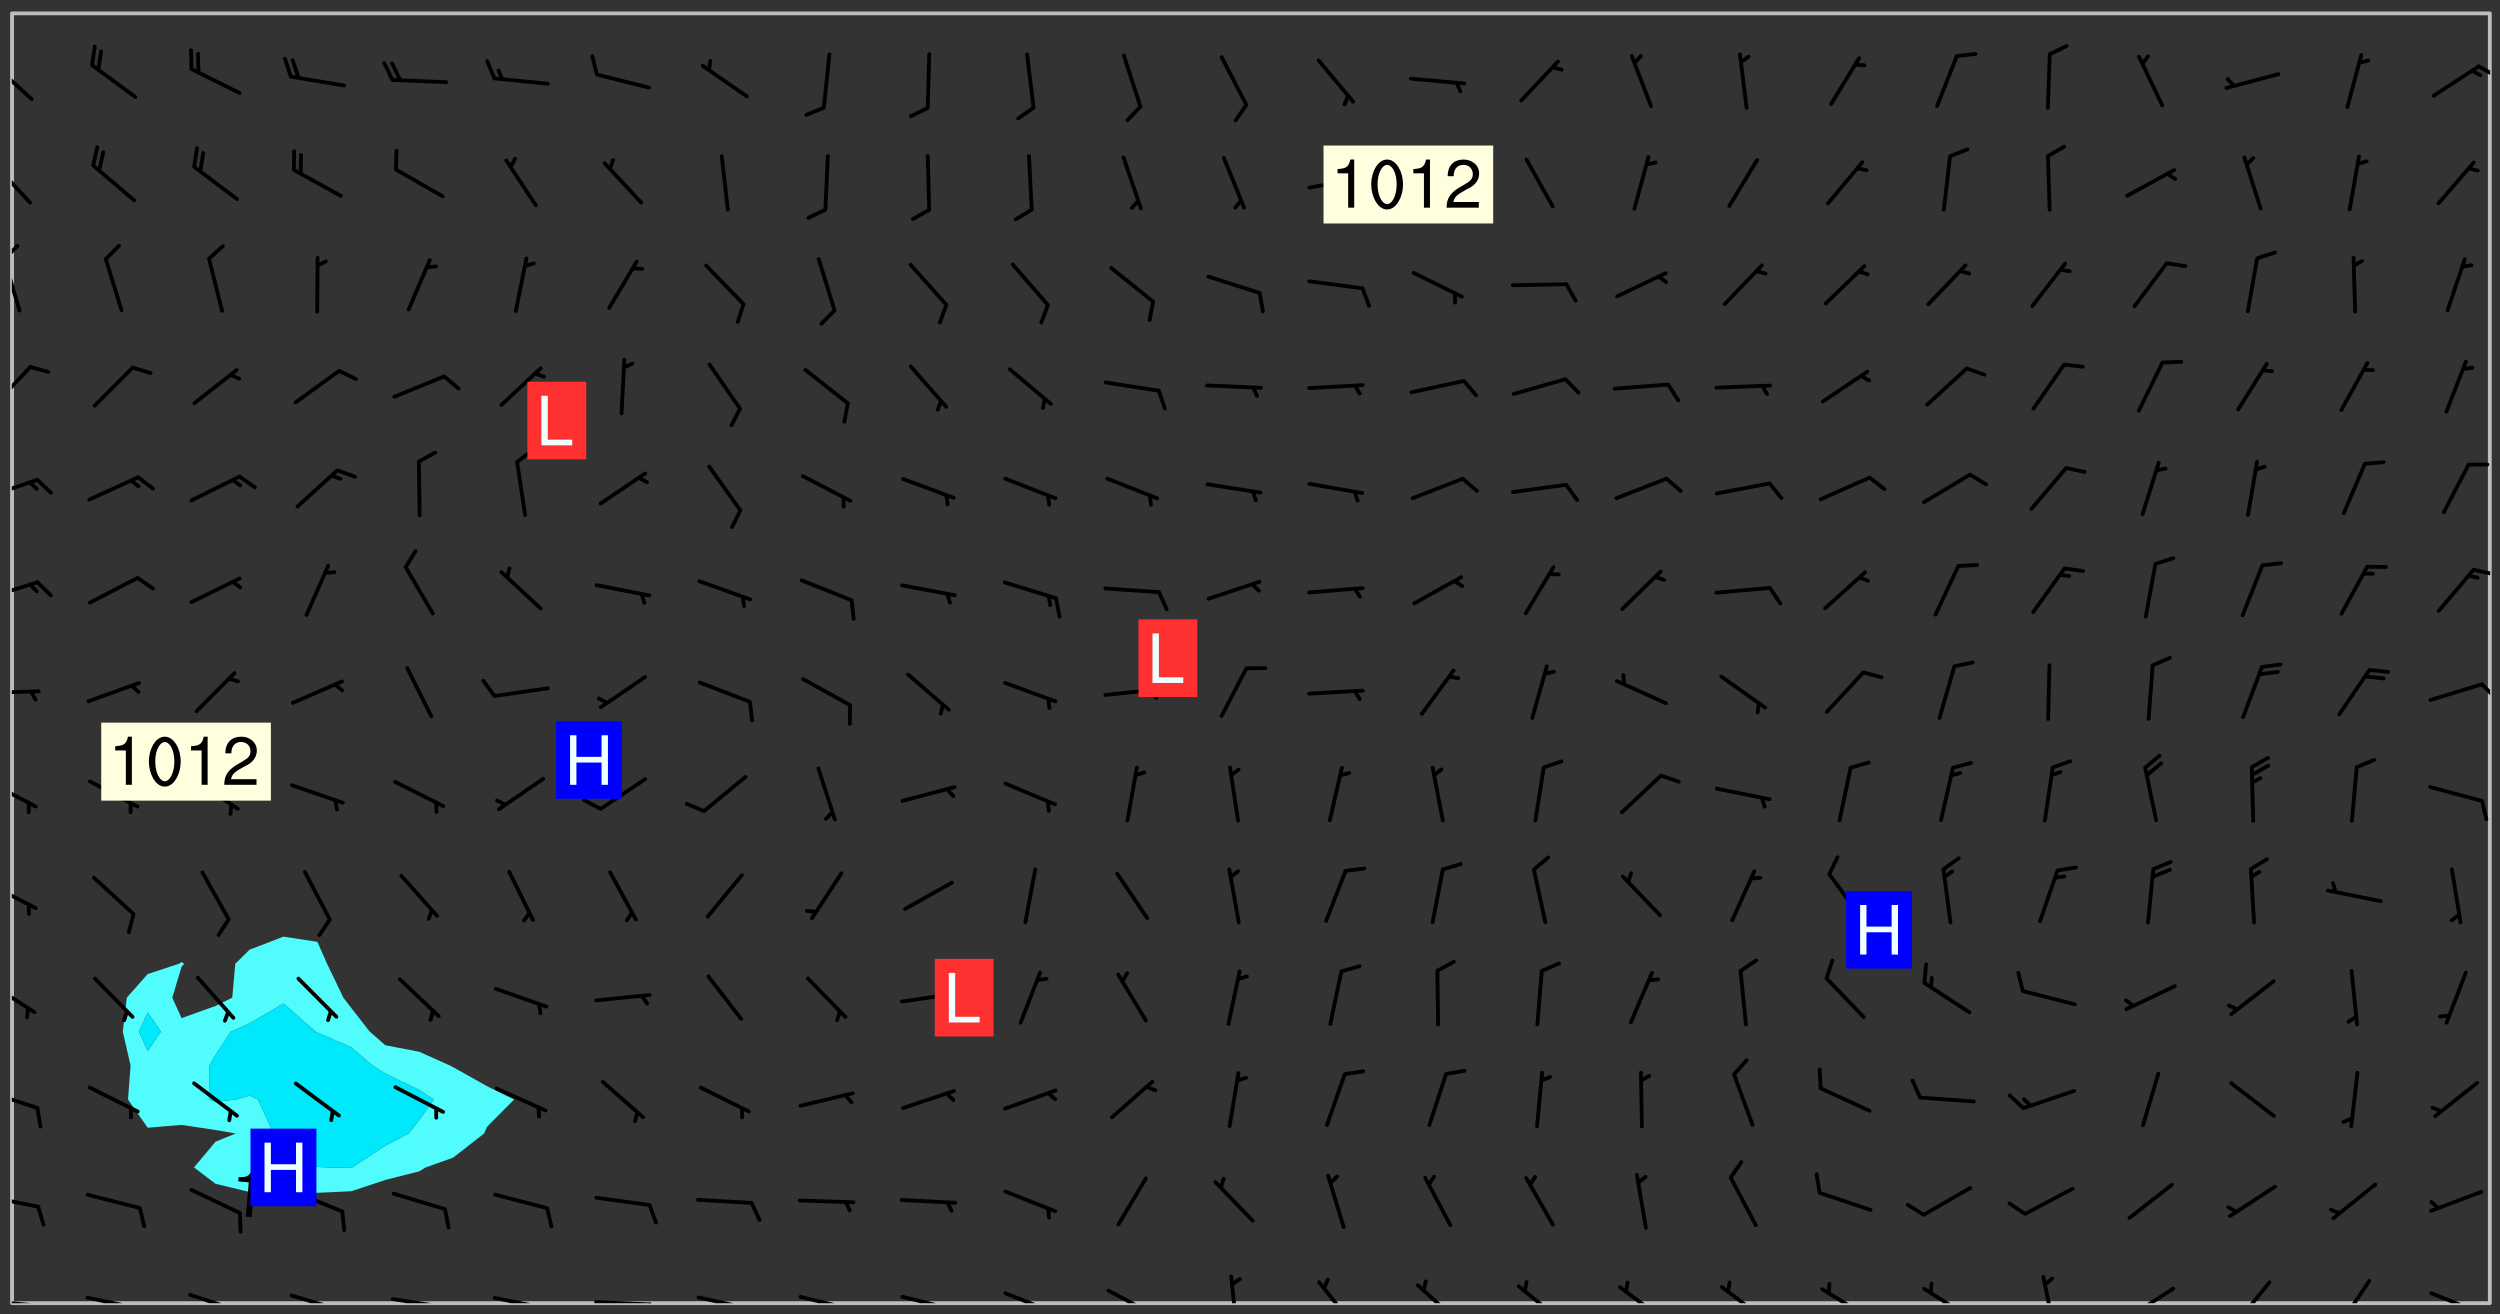 <svg xmlns="http://www.w3.org/2000/svg" role="img" xmlns:xlink="http://www.w3.org/1999/xlink" viewBox="142.45 309.95 326.84 171.84"><rect x="142.45" y="309.95" width="326.84" height="171.84" fill="#333333" stroke="none"/><defs><clipPath id="clip2"><path d="M 144 311.672 L 145 311.672 L 145 480.328 L 144 480.328 Z M 144 311.672"/></clipPath><clipPath id="clip3"><path d="M 144 311.672 L 468 311.672 L 468 480.328 L 144 480.328 Z M 144 311.672"/></clipPath><clipPath id="clip4"><path d="M 467 311.672 L 468 311.672 L 468 480.328 L 467 480.328 Z M 467 311.672"/></clipPath><clipPath id="clip5"><path d="M 144 479 L 148 479 L 148 480.328 L 144 480.328 Z M 144 479"/></clipPath><clipPath id="clip6"><path d="M 147 480 L 149 480 L 149 480.328 L 147 480.328 Z M 147 480"/></clipPath><clipPath id="clip7"><path d="M 153 479 L 162 479 L 162 480.328 L 153 480.328 Z M 153 479"/></clipPath><clipPath id="clip8"><path d="M 160 480 L 162 480 L 162 480.328 L 160 480.328 Z M 160 480"/></clipPath><clipPath id="clip9"><path d="M 167 478 L 175 478 L 175 480.328 L 167 480.328 Z M 167 478"/></clipPath><clipPath id="clip10"><path d="M 180 479 L 188 479 L 188 480.328 L 180 480.328 Z M 180 479"/></clipPath><clipPath id="clip11"><path d="M 193 479 L 201 479 L 201 480.328 L 193 480.328 Z M 193 479"/></clipPath><clipPath id="clip12"><path d="M 200 480 L 202 480 L 202 480.328 L 200 480.328 Z M 200 480"/></clipPath><clipPath id="clip13"><path d="M 206 479 L 215 479 L 215 480.328 L 206 480.328 Z M 206 479"/></clipPath><clipPath id="clip14"><path d="M 213 480 L 215 480 L 215 480.328 L 213 480.328 Z M 213 480"/></clipPath><clipPath id="clip15"><path d="M 220 479 L 228 479 L 228 480.328 L 220 480.328 Z M 220 479"/></clipPath><clipPath id="clip16"><path d="M 227 480 L 229 480 L 229 480.328 L 227 480.328 Z M 227 480"/></clipPath><clipPath id="clip17"><path d="M 233 479 L 241 479 L 241 480.328 L 233 480.328 Z M 233 479"/></clipPath><clipPath id="clip18"><path d="M 240 480 L 242 480 L 242 480.328 L 240 480.328 Z M 240 480"/></clipPath><clipPath id="clip19"><path d="M 246 479 L 255 479 L 255 480.328 L 246 480.328 Z M 246 479"/></clipPath><clipPath id="clip20"><path d="M 253 480 L 255 480 L 255 480.328 L 253 480.328 Z M 253 480"/></clipPath><clipPath id="clip21"><path d="M 260 479 L 268 479 L 268 480.328 L 260 480.328 Z M 260 479"/></clipPath><clipPath id="clip22"><path d="M 266 480 L 269 480 L 269 480.328 L 266 480.328 Z M 266 480"/></clipPath><clipPath id="clip23"><path d="M 273 478 L 281 478 L 281 480.328 L 273 480.328 Z M 273 478"/></clipPath><clipPath id="clip24"><path d="M 287 478 L 294 478 L 294 480.328 L 287 480.328 Z M 287 478"/></clipPath><clipPath id="clip25"><path d="M 303 476 L 305 476 L 305 480.328 L 303 480.328 Z M 303 476"/></clipPath><clipPath id="clip26"><path d="M 314 477 L 320 477 L 320 480.328 L 314 480.328 Z M 314 477"/></clipPath><clipPath id="clip27"><path d="M 327 477 L 334 477 L 334 480.328 L 327 480.328 Z M 327 477"/></clipPath><clipPath id="clip28"><path d="M 340 477 L 347 477 L 347 480.328 L 340 480.328 Z M 340 477"/></clipPath><clipPath id="clip29"><path d="M 353 477 L 361 477 L 361 480.328 L 353 480.328 Z M 353 477"/></clipPath><clipPath id="clip30"><path d="M 367 477 L 374 477 L 374 480.328 L 367 480.328 Z M 367 477"/></clipPath><clipPath id="clip31"><path d="M 380 478 L 387 478 L 387 480.328 L 380 480.328 Z M 380 478"/></clipPath><clipPath id="clip32"><path d="M 393 478 L 401 478 L 401 480.328 L 393 480.328 Z M 393 478"/></clipPath><clipPath id="clip33"><path d="M 409 476 L 412 476 L 412 480.328 L 409 480.328 Z M 409 476"/></clipPath><clipPath id="clip34"><path d="M 420 478 L 427 478 L 427 480.328 L 420 480.328 Z M 420 478"/></clipPath><clipPath id="clip35"><path d="M 420 480 L 422 480 L 422 480.328 L 420 480.328 Z M 420 480"/></clipPath><clipPath id="clip36"><path d="M 434 477 L 440 477 L 440 480.328 L 434 480.328 Z M 434 477"/></clipPath><clipPath id="clip37"><path d="M 448 477 L 453 477 L 453 480.328 L 448 480.328 Z M 448 477"/></clipPath><clipPath id="clip38"><path d="M 460 478 L 468 478 L 468 480.328 L 460 480.328 Z M 460 478"/></clipPath><clipPath id="clip39"><path d="M 144 466 L 148 466 L 148 468 L 144 468 Z M 144 466"/></clipPath><clipPath id="clip40"><path d="M 144 452 L 148 452 L 148 456 L 144 456 Z M 144 452"/></clipPath><clipPath id="clip41"><path d="M 144 438 L 148 438 L 148 443 L 144 443 Z M 144 438"/></clipPath><clipPath id="clip42"><path d="M 144 425 L 148 425 L 148 429 L 144 429 Z M 144 425"/></clipPath><clipPath id="clip43"><path d="M 144 411 L 148 411 L 148 416 L 144 416 Z M 144 411"/></clipPath><clipPath id="clip44"><path d="M 144 400 L 148 400 L 148 401 L 144 401 Z M 144 400"/></clipPath><clipPath id="clip45"><path d="M 466 399 L 468 399 L 468 402 L 466 402 Z M 466 399"/></clipPath><clipPath id="clip46"><path d="M 144 385 L 148 385 L 148 389 L 144 389 Z M 144 385"/></clipPath><clipPath id="clip47"><path d="M 465 384 L 468 384 L 468 386 L 465 386 Z M 465 384"/></clipPath><clipPath id="clip48"><path d="M 144 372 L 148 372 L 148 376 L 144 376 Z M 144 372"/></clipPath><clipPath id="clip49"><path d="M 144 357 L 147 357 L 147 364 L 144 364 Z M 144 357"/></clipPath><clipPath id="clip50"><path d="M 144 343 L 146 343 L 146 351 L 144 351 Z M 144 343"/></clipPath><clipPath id="clip51"><path d="M 144 341 L 145 341 L 145 345 L 144 345 Z M 144 341"/></clipPath><clipPath id="clip52"><path d="M 144 331 L 147 331 L 147 337 L 144 337 Z M 144 331"/></clipPath><clipPath id="clip53"><path d="M 144 317 L 147 317 L 147 324 L 144 324 Z M 144 317"/></clipPath><clipPath id="clip54"><path d="M 466 318 L 468 318 L 468 321 L 466 321 Z M 466 318"/></clipPath><g id="surface123" clip-path="url(#clip1)"><path fill="#fff" fill-opacity="0" fill-rule="evenodd" d="M 0 0 L 1000 0 L 1000 1000 L 0 1000 Z M 0 0"/><path fill="#d3d3d3" fill-opacity="0" fill-rule="evenodd" d="M162.152 355.867L161.918 356.16 161.977 356.395 162.094 356.566 162.27 356.801 162.562 357.148 162.676 357.207 162.793 357.035 162.852 356.801 163.027 356.625 163.492 356.449 164.191 356.449 164.426 356.742 164.715 357.559 164.773 357.734 164.949 357.965 165.301 358.199 166 358.898 166.172 359.074 166.406 359.422 166.641 359.832 166.93 360.414 167.34 360.879 167.57 361.113 167.805 361.289 167.922 361.52 168.098 361.812 168.27 362.977 168.27 363.211 168.328 363.5 168.387 363.617 168.504 363.734 168.852 364.145 168.969 364.316 169.145 364.492 169.32 364.727 169.438 364.898 169.609 365.25 169.668 365.484 169.902 365.891 170.137 365.832 169.961 366.008 169.902 366.938 169.32 366.938 169.086 366.824 168.738 366.938 168.621 367.055 168.562 367.348 168.504 367.523 168.387 367.695 167.922 367.988 167.863 368.223 167.805 368.336 167.805 368.98 167.863 369.152 167.863 369.562 167.922 369.621 167.922 370.027 167.98 370.434 168.098 370.609 168.156 370.668 168.387 371.309 168.328 371.602 168.328 372.301 168.27 372.883 168.27 373.117 168.211 373.348 168.156 373.699 168.156 375.621 168.211 375.738 168.637 375.738 168.27 375.855 168.246 376.207 169.137 377.375 170.879 377.914 172.219 378.273 172.219 378.812 172.309 379.621 172.844 380.336 174.363 380.605 175.254 380.52 175.344 381.684 175.879 381.863 177.039 381.684 179.094 380.699 180.254 380.336 182.133 380.16 183.828 379.98 183.648 380.699 182.133 380.785 180.883 380.875 180.078 381.145 179.004 381.953 179.273 382.672 179.809 383.57 179.629 384.195 179.363 385.004 179.629 386.082 180.254 386.98 181.059 387.16 182.309 386.98 182.043 387.703 182.141 388.207 182.195 388.5 182.195 388.672 182.254 388.965 182.254 389.371 182.43 389.488 182.781 389.605 183.188 389.605 183.48 389.43 183.594 389.312 183.652 389.195 183.77 388.965 183.828 388.789 184.18 388.324 184.41 388.148 184.586 388.09 184.762 388.148 184.82 388.324 184.938 389.312 184.992 389.781 185.051 389.953 185.168 390.188 185.344 390.246 186.16 390.305 186.449 390.305 186.566 390.539 186.625 390.945 186.684 391.297 186.684 392.402 186.801 392.695 186.918 393.043 187.207 393.742 187.383 394.094 187.965 394.848 188.316 395.023 188.488 395.082 188.957 395.316 189.598 395.781 189.945 396.016 190.238 396.191 190.531 396.246 190.762 396.309 191.578 396.656 191.871 396.832 191.984 397.004 192.336 397.355 192.453 397.531 192.977 398.172 192.977 398.461 193.035 398.812 193.035 399.16 193.094 399.512 193.152 399.801 193.27 399.859 193.441 399.918 193.617 399.918 194.199 400.152 194.375 400.27 194.551 400.559 194.727 400.793 194.84 401.027 195.133 401.258 195.25 401.375 195.25 401.785 195.309 401.84 195.598 402.074 195.832 402.191 195.891 402.309 196.008 402.48 196.066 402.598 196.297 402.832 196.355 403.008 196.59 403.066 196.707 403.125 196.59 403.238 196.531 403.355 196.531 403.473 196.414 403.766 196.297 404.055 196.297 404.637 196.473 404.754 196.59 404.812 196.648 404.93 196.766 405.047 196.879 405.105 197.055 405.453 197.113 405.805 197.172 406.211 197.172 406.387 197.113 406.562 196.996 407.262 196.996 407.434 197.113 407.609 197.406 407.902 197.812 407.902 197.988 408.02 198.105 408.191 198.223 408.484 198.223 408.719 197.695 408.719 197.465 408.484 197.23 408.484 197.055 408.543 196.996 409.242 197.055 409.59 197.172 409.766 197.348 410.176 197.465 410.406 197.754 410.875 197.93 410.93 198.453 410.93 198.688 410.988 199.445 411.629 199.504 411.922 199.504 412.156 199.562 412.215 199.793 412.562 199.793 412.914 199.676 413.086 199.676 413.379 199.969 413.668 200.262 413.844 200.434 413.902 200.727 414.078 201.02 414.195 201.602 414.602 201.891 414.836 202.184 415.012 202.402 415.172 202.418 415.184 202.648 415.359 203.289 415.883 203.465 416.117 203.582 416.293 203.758 416.469 203.871 416.641 203.871 417.281 203.988 417.457 204.457 417.574 205.039 417.691 205.273 417.75 205.504 417.863 205.797 417.98 205.91 418.039 206.496 418.391 206.785 418.562 206.961 418.625 207.137 418.68 207.312 418.738 208.012 419.09 208.301 419.266 208.535 419.32 208.824 419.496 209.059 419.613 209.699 420.02 209.992 420.137 210.164 420.195 210.398 420.254 210.809 420.312 211.039 420.371 211.273 420.488 211.332 420.66 210.922 420.836 211.391 420.895 211.449 421.188 211.562 421.422 211.738 421.477 211.973 421.535 212.148 421.594 212.555 421.711 213.195 421.945 213.312 422.117 213.371 422.352 213.371 422.527 213.312 422.645 213.254 423.051 213.488 423.285 213.605 423.344 213.953 423.461 214.594 423.691 214.77 423.809 215.059 423.926 215.234 424.102 215.469 424.566 216.051 425.672 216.227 425.848 216.574 426.023 216.75 426.141 217.102 426.258 218.148 426.781 218.383 426.84 218.848 426.953 219.141 427.012 219.605 427.188 220.363 427.77 220.598 428.004 220.945 428.469 221.121 428.645 221.41 428.879 222.227 429.578 222.52 429.754 222.809 430.043 223.102 430.219 223.395 430.508 224.09 431.148 224.266 431.324 224.559 431.559 224.848 431.793 225.316 432.082 225.957 432.664 226.305 432.898 226.539 433.191 226.887 433.539 227.238 434.004 228.172 434.996 228.52 435.402 228.637 435.578 228.871 435.637 228.984 435.754 229.629 435.93 229.859 436.043 230.094 436.102 230.387 436.277 230.617 436.395 231.551 437.094 231.957 437.5 232.191 437.676 232.598 437.852 232.832 437.969 233.648 438.316 233.996 438.551 234.23 438.668 234.523 438.957 234.754 439.074 235.512 439.426 235.863 439.598 236.094 439.656 236.387 439.773 236.621 439.832 237.492 440.008 238.309 440.008 238.777 440.238 238.949 440.297 239.824 440.996 240.289 441.113 240.582 441.172 240.758 441.23 240.988 441.289 241.457 441.348 241.805 441.406 242.156 441.465 242.562 441.523 242.855 441.523 243.027 441.582 243.027 441.812 243.203 441.988 243.496 441.988 243.844 442.047 244.195 442.105 244.895 442.223 245.535 442.223 246 441.988 246.293 441.812 246.465 441.695 246.875 441.523 247.164 441.348 248.098 440.883 248.566 440.59 249.09 440.297 249.555 440.125 250.02 439.949 251.07 439.484 251.359 439.367 251.77 439.25 252.059 439.133 252.586 438.957 254.102 438.258 254.684 437.91 254.973 437.852 255.266 437.793 255.613 437.676 256.488 437.445 256.84 437.328 256.953 437.328 257.188 437.27 258.062 437.035 258.297 436.977 259.109 436.977 259.461 436.918 260.277 436.801 260.449 436.742 260.801 436.688 261.094 436.629 261.324 436.57 262.141 436.395 262.316 436.336 262.664 436.336 262.898 436.277 263.363 436.16 264.121 435.988 264.355 435.93 264.703 435.93 265.113 435.812 265.402 435.754 266.688 435.695 266.977 435.695 267.387 435.637 267.617 435.578 267.793 435.578 268.668 435.461 269.074 435.461 269.484 435.344 269.832 435.344 270.184 435.23 271.055 435.172 272.805 435.172 273.852 435.461 274.262 435.578 274.551 435.695 274.902 435.812 275.191 435.93 276.242 436.102 276.531 436.16 276.824 436.16 277.117 436.219 277.289 436.277 277.699 436.336 277.871 436.395 277.988 436.453 278.105 436.453 278.223 436.512 278.574 436.57 278.688 436.57 279.098 436.637 281.02 437.031 282.945 437.426 284.465 437.875 286.16 438.594 288.305 439.398 289.91 438.68 291.34 437.875 292.5 436.797 293.75 436.348 296.785 435.629 298.66 435.27 300.805 433.922 303.039 432.668 305.539 431.41 307.234 430.961 309.02 430.781 310.18 430.512 310.805 431.051 312.145 430.781 312.859 429.793 313.844 428.449 314.289 428.27 315.094 427.91 316.969 427.371 318.754 426.922 320.004 426.652 321.164 426.562 322.863 426.473 324.824 426.203 326.074 426.113 326.613 426.113 327.238 426.023 328.129 426.023 330.273 425.844 332.684 425.664 335.273 425.574 336.969 425.754 338.578 425.844 340.008 426.203 341.168 426.922 343.043 427.91 344.203 429.438 344.469 430.152 345.098 430.242 345.453 431.141 345.988 431.68 346.523 433.207 347.598 433.566 348.133 433.566 347.328 434.102 347.418 435.809 348.133 438.504 349.023 439.309 349.918 440.297 350.633 441.555 352.418 442.094 353.938 441.914 354.293 443.258 355.902 442.453 356.883 441.914 357.152 442.184 357.469 441.969 357.688 441.824 358.488 442.273 358.938 441.914 359.293 441.914 359.828 441.645 360.367 440.926 360.902 440.656 361.527 439.668 362.688 440.117 363.527 440.488 364.922 441.105 366.617 440.926 368.223 440.926 370.008 441.016 370.188 439.309 370.723 437.965 371.527 438.234 372.02 439.082 372.422 439.488 372.332 440.027 372.332 440.387 373.047 440.836 373.758 440.566 375.188 440.566 375.547 441.555 375.992 442.812 376.707 444.156 377.957 444.785 379.652 445.414 380.367 445.234 380.547 444.695 381.527 444.605 381.977 444.965 382.062 446.223 381.797 446.852 381.262 447.031 381.262 447.57 381.977 448.555 382.242 449.094 383.227 450.082 384.027 451.16 383.762 451.52 383.672 452.418 383.047 454.75 382.691 456.816 382.602 458.609 382.422 459.328 382.332 459.867 382.332 461.305 381.352 463.188 380.992 464.895 380.457 465.793 379.652 466.961 379.387 467.5 381.441 468.754 381.527 469.113 381.172 469.652 381.082 469.473 381.082 470.281 381.172 471.719 380.727 472.434 379.652 472.527 379.387 473.242 379.922 474.141 380.727 474.859 381.887 475.668 383.227 475.938 383.672 476.297 383.316 476.746 381.527 476.656 380.277 476.207 379.562 475.488 378.938 475.398 378.762 478.988 378.574 480.297 467.934 480.297 467.934 311.703 412.664 311.703 412.664 360.785 413.426 360.91 416.715 361.453 418.738 364.289 418.738 367.043 421.09 367.375 423.438 367.707 427.488 367.707 426.109 371.867 424.086 372.574 422.062 373.277 421.52 373.621 418.926 375.238 418.738 375.355 416.715 373.277 415.984 370.535 413.312 368.457 411.938 364.957 411.871 364.875 409.914 362.203 412.664 360.785 412.664 311.703 294.422 311.703 294.422 403.117 294.539 403.148 294.672 403.16 294.746 403.234 294.852 403.281 294.941 403.34 295.027 403.398 295.117 403.457 295.414 403.754 295.473 403.844 295.504 403.961 295.531 404.078 295.547 404.215 295.516 404.332 295.457 404.422 295.398 404.508 295.355 404.613 295.309 404.715 295.281 404.836 295.281 404.98 295.457 405.25 295.605 405.398 295.68 405.484 295.754 405.559 295.797 405.664 295.859 405.754 295.918 405.84 295.961 405.945 296.02 406.035 296.066 406.137 296.109 406.242 296.168 406.328 296.285 406.508 296.359 406.582 296.422 406.668 296.48 406.758 296.523 406.863 296.582 406.953 296.641 407.039 296.703 407.129 296.762 407.219 296.805 407.32 296.922 407.5 296.996 407.574 297.055 407.66 297.129 407.734 297.219 407.793 297.324 407.84 297.473 407.84 297.605 407.824 297.738 407.84 297.84 407.793 297.914 407.719 297.961 407.617 297.945 407.484 297.945 407.336 297.898 407.23 297.871 407.113 297.824 407.012 297.797 406.891 297.754 406.789 297.691 406.699 297.648 406.598 297.605 406.492 297.574 406.375 297.559 406.242 297.547 406.105 297.633 406.047 297.691 405.961 297.812 405.93 297.855 406.035 297.871 406.168 297.871 406.285 297.93 406.387 297.988 406.477 298.078 406.535 298.227 406.684 298.285 406.773 298.328 406.879 298.316 406.98 298.402 407.039 298.508 407.086 298.594 407.145 298.684 407.203 298.758 407.277 298.641 407.305 298.535 407.352 298.449 407.41 298.375 407.484 298.316 407.574 298.254 407.66 298.227 407.781 298.18 407.883 298.137 407.988 298.105 408.105 298.094 408.238 298.078 408.371 298.078 408.52 298.105 408.637 298.152 408.742 298.195 408.844 298.254 408.934 298.328 409.008 298.418 409.066 298.492 409.141 298.582 409.199 298.641 409.289 298.684 409.395 298.73 409.496 298.848 409.527 298.98 409.543 299.129 409.543 299.246 409.512 299.352 409.555 299.395 409.66 299.441 409.762 299.469 409.883 299.5 410 299.527 410.117 299.559 410.238 299.586 410.355 299.691 410.398 299.793 410.445 299.926 410.43 300.074 410.578 300.137 410.664 300.211 410.738 300.281 410.812 300.371 410.875 300.477 410.918 300.578 410.961 300.695 410.992 300.832 411.008 300.949 410.977 301.023 410.902 301.051 410.785 301.039 410.652 301.008 410.531 300.98 410.414 301.023 410.309 301.141 410.309 301.23 410.371 301.348 410.398 301.496 410.398 301.629 410.414 301.777 410.414 301.91 410.43 302.043 410.414 302.191 410.414 302.324 410.398 302.457 410.387 302.594 410.398 302.711 410.371 302.844 410.355 303.035 410.297 302.977 410.473 302.961 410.605 302.934 410.727 302.918 410.859 302.859 410.945 302.727 410.961 302.621 411.008 302.516 411.051 302.398 411.082 302.281 411.109 302.016 411.141 301.867 411.141 301.734 411.156 301.66 411.23 301.719 411.316 301.867 411.465 301.984 411.645 302.059 411.715 302.148 411.777 302.238 411.836 302.324 411.895 302.414 411.953 302.516 411.996 302.621 412.059 302.727 412.102 302.812 412.16 302.918 412.207 303.02 412.25 303.199 412.367 303.258 412.457 303.215 412.559 303.168 412.664 303.184 412.797 303.406 413.02 303.465 413.109 303.508 413.211 303.539 413.332 303.582 413.434 303.598 413.566 303.629 413.684 303.641 413.82 303.672 413.938 303.82 414.086 303.922 414.129 304.027 414.172 304.145 414.203 304.277 414.219 304.414 414.234 304.531 414.234 304.648 414.203 304.738 414.145 304.781 414.039 304.828 413.938 304.871 413.832 304.902 413.715 304.914 413.582 304.914 413.434 304.902 413.301 304.887 413.168 304.855 413.051 304.812 412.945 304.766 412.84 304.723 412.738 304.68 412.633 304.664 412.5 304.68 412.367 304.707 412.25 304.738 412.133 304.766 412.012 304.812 411.91 304.902 411.852 304.988 411.789 305.062 411.715 305.152 411.656 305.375 411.434 305.434 411.348 305.508 411.273 305.625 411.094 305.684 411.008 305.684 410.859 305.609 410.785 305.508 410.738 305.402 410.695 305.301 410.652 305.242 410.562 305.195 410.457 305.168 410.34 305.258 410.281 305.375 410.25 305.477 410.207 305.656 410.09 305.805 409.941 305.816 409.809 305.805 409.703 305.715 409.645 305.582 409.66 305.434 409.66 305.301 409.676 305.168 409.66 305.047 409.629 304.961 409.57 304.887 409.496 304.828 409.406 304.766 409.32 304.648 409.141 304.59 409.055 304.621 408.934 304.707 408.875 304.828 408.844 304.887 408.758 304.887 408.637 304.855 408.52 304.797 408.43 304.738 408.344 304.691 408.238 304.664 408.121 304.648 407.988 304.707 407.898 304.781 407.824 304.871 407.766 304.988 407.586 305.062 407.512 305.121 407.426 305.27 407.277 305.391 407.246 305.523 407.23 305.656 407.246 305.73 407.32 305.773 407.426 305.789 407.559 305.758 407.676 305.641 407.707 305.508 407.719 305.359 407.867 305.316 407.973 305.27 408.074 305.242 408.195 305.211 408.312 305.211 408.461 305.242 408.578 305.285 408.684 305.344 408.773 305.418 408.844 305.492 408.918 305.609 408.949 305.73 408.977 305.848 408.949 305.98 408.934 306.098 408.934 306.188 408.992 306.262 409.066 306.309 409.172 306.367 409.258 306.469 409.305 306.602 409.32 306.707 409.363 306.793 409.422 306.781 409.527 306.707 409.602 306.527 409.719 306.469 409.809 306.379 409.867 306.309 409.941 306.234 410.016 306.172 410.105 306.145 410.223 306.129 410.355 306.145 410.488 306.129 410.621 306.129 410.77 306.145 410.902 306.172 411.02 306.203 411.141 306.277 411.215 306.367 411.273 306.453 411.332 306.543 411.391 306.66 411.422 306.66 411.508 306.559 411.555 306.469 411.613 306.203 411.645 306.086 411.672 305.938 411.672 305.832 411.715 305.73 411.762 305.672 411.852 305.609 412.086 305.598 412.219 305.566 412.34 305.551 412.473 305.551 412.766 305.539 412.898 305.551 413.035 305.566 413.168 305.699 413.184 305.832 413.195 305.953 413.227 306.039 413.285 306.113 413.359 306.16 413.465 306.203 413.566 306.219 413.699 306.219 414.145 306.203 414.277 306.203 414.723 306.234 414.988 306.262 415.105 306.277 415.238 306.309 415.355 306.395 415.566 306.426 415.832 306.426 415.98 306.395 416.098 306.367 416.215 306.336 416.336 306.309 416.453 306.277 416.57 306.246 416.691 306.234 416.824 306.219 416.957 306.309 417.016 306.426 416.984 306.527 417 306.574 417.105 306.543 417.371 306.543 417.812 306.5 417.918 306.453 418.023 306.41 418.125 306.367 418.23 306.309 418.316 306.277 418.438 306.234 418.555 306.203 418.672 306.188 418.805 306.203 418.938 306.262 419.027 306.367 419.074 306.453 419.133 306.512 419.219 306.5 419.355 306.469 419.473 306.426 419.574 306.426 420.02 306.41 420.152 306.41 420.301 306.379 420.418 306.336 420.523 306.309 420.641 306.262 420.746 306.219 420.848 306.188 420.969 306.16 421.086 306.129 421.219 306.098 421.336 306.07 421.453 306.027 421.559 305.996 421.676 305.965 421.797 305.953 421.93 305.938 422.062 305.938 422.359 305.965 422.477 305.965 422.625 306.012 423.023 306.039 423.141 306.098 423.23 306.219 423.262 306.367 423.262 306.5 423.246 306.559 423.336 306.559 423.453 306.5 423.543 306.41 423.602 306.309 423.645 306.203 423.691 306.113 423.75 306.027 423.809 305.891 423.824 305.773 423.793 305.641 423.777 305.539 423.824 305.477 423.91 305.465 424.047 305.449 424.18 305.418 424.297 305.391 424.414 305.375 424.547 305.344 424.668 305.344 424.965 305.359 425.098 305.391 425.215 305.391 425.363 305.402 425.496 305.402 425.645 305.375 425.762 305.328 425.863 305.301 425.984 305.27 426.102 305.211 426.191 305.137 426.266 305.035 426.309 304.93 426.355 304.812 426.383 304.691 426.414 304.59 426.367 304.648 426.281 304.754 426.234 304.781 426.117 304.812 426 304.84 425.879 304.871 425.762 304.871 425.613 304.887 425.48 304.855 425.363 304.812 425.258 304.707 425.273 304.633 425.348 304.531 425.391 304.441 425.453 304.367 425.527 304.324 425.629 304.309 425.762 304.277 425.879 304.25 426 304.219 426.117 304.191 426.234 304.16 426.355 304.133 426.473 304.102 426.59 304.059 426.695 303.969 426.754 303.879 426.754 303.762 426.723 303.73 426.637 303.746 426.5 303.715 426.383 303.715 426.234 303.703 426.102 303.703 425.953 303.641 425.719 303.613 425.598 303.57 425.496 303.523 425.391 303.465 425.305 303.406 425.215 303.363 425.109 303.301 425.023 303.152 424.875 303.082 424.801 302.977 424.754 302.871 424.711 302.77 424.668 302.473 424.371 302.383 424.297 302.297 424.238 302.191 424.195 302.102 424.133 302.016 424.074 301.91 424.031 301.82 423.973 301.734 423.91 301.66 423.84 301.555 423.793 301.469 423.734 301.363 423.691 301.273 423.629 301.172 423.586 301.066 423.543 300.98 423.484 300.875 423.438 300.77 423.395 300.668 423.348 300.578 423.289 300.477 423.246 300.371 423.203 300.281 423.141 300.164 423.113 300.031 423.098 299.898 423.113 299.75 423.113 299.617 423.129 299.5 423.098 299.41 423.039 299.336 422.965 299.246 422.906 299.145 422.859 298.996 422.859 298.875 422.832 298.773 422.789 298.699 422.715 298.582 422.535 298.492 422.477 298.391 422.434 298.301 422.371 298.195 422.328 298.105 422.27 298.02 422.211 297.914 422.164 297.855 422.078 297.797 421.988 297.754 421.883 297.707 421.781 297.633 421.707 297.547 421.648 297.473 421.574 297.383 421.516 297.16 421.293 297.117 421.188 297.086 420.922 297.191 420.879 297.336 420.879 297.441 420.922 297.516 420.996 297.605 421.055 297.691 421.113 297.797 421.16 297.887 421.219 298.035 421.367 298.105 421.441 298.254 421.59 298.316 421.676 298.391 421.75 298.477 421.809 298.551 421.883 298.641 421.945 298.73 422.004 298.816 422.062 299.086 422.238 299.188 422.285 299.293 422.328 299.395 422.371 299.441 422.297 299.5 422.211 299.574 422.137 299.645 422.062 299.75 422.105 299.824 422.18 299.883 422.27 299.926 422.371 299.973 422.477 300.016 422.582 300.137 422.609 300.254 422.582 300.328 422.492 300.371 422.387 300.43 422.297 300.504 422.223 300.609 422.18 300.727 422.152 300.859 422.164 300.949 422.223 301.098 422.371 301.156 422.461 301.199 422.566 301.246 422.668 301.289 422.773 301.332 422.875 301.438 422.922 301.543 422.965 301.676 422.98 301.762 422.922 301.82 422.832 301.895 422.758 302 422.715 302.117 422.742 302.223 422.789 302.324 422.832 302.43 422.875 302.531 422.922 302.711 423.039 302.711 423.156 302.695 423.289 302.711 423.422 302.727 423.559 302.785 423.645 302.887 423.691 303.008 423.719 303.125 423.75 303.273 423.75 303.391 423.719 303.449 423.629 303.629 423.512 303.688 423.422 303.762 423.348 303.82 423.262 303.938 423.082 304.117 422.965 304.234 422.996 304.324 423.055 304.367 423.129 304.352 423.262 304.352 423.379 304.441 423.438 304.59 423.438 304.723 423.422 304.855 423.41 305.121 423.379 305.227 423.336 305.344 423.305 305.465 423.277 305.539 423.203 305.609 423.129 305.672 423.039 305.656 422.934 305.609 422.832 305.508 422.789 305.402 422.773 305.285 422.801 305.02 422.832 304.871 422.832 304.797 422.758 304.707 422.699 304.59 422.668 304.473 422.641 304.34 422.625 304.191 422.625 304.059 422.641 303.762 422.641 303.656 422.594 303.508 422.445 303.465 422.344 303.406 422.254 303.629 422.031 303.715 421.973 303.82 421.93 303.938 421.898 304.07 421.883 304.203 421.898 304.34 421.914 304.441 421.957 304.574 421.945 304.664 421.883 304.766 421.84 304.828 421.75 304.781 421.648 304.691 421.59 304.574 421.559 304.473 421.516 304.414 421.426 304.352 421.336 304.352 421.219 304.367 421.086 304.473 421.039 304.547 420.969 304.547 420.848 304.457 420.789 304.426 420.672 304.516 420.613 304.59 420.539 304.633 420.434 304.691 420.344 304.738 420.242 304.754 420.109 304.754 419.961 304.707 419.855 304.664 419.754 304.574 419.695 304.441 419.68 304.34 419.637 304.203 419.621 304.086 419.59 303.641 419.59 303.508 419.574 303.375 419.562 303.242 419.547 303.125 419.516 302.977 419.516 302.844 419.5 302.711 419.488 302.445 419.457 302.324 419.414 302.238 419.355 302.164 419.281 302.164 419.133 302.176 419 302.281 418.953 302.383 418.91 302.516 418.895 302.668 418.895 302.801 418.879 303.094 418.879 303.215 418.91 303.316 418.953 303.406 419.012 303.641 419.074 303.762 419.027 303.852 418.969 303.953 418.926 304.086 418.91 304.191 418.953 304.293 419 304.426 419.012 304.547 418.984 304.691 418.984 304.812 418.953 304.93 418.926 305.035 418.879 305.109 418.805 305.195 418.746 305.344 418.598 305.402 418.512 305.449 418.406 305.477 418.289 305.492 418.184 305.391 418.141 305.301 418.082 305.184 418.051 305.078 418.008 304.988 417.945 304.914 417.859 304.84 417.785 304.738 417.742 304.633 417.695 304.531 417.652 304.473 417.562 304.426 417.461 304.34 417.25 304.277 417.164 304.219 417.074 304.145 417 304.059 416.941 303.789 416.941 303.672 416.973 303.582 417.031 303.48 417.074 303.348 417.09 303.242 417.074 303.215 416.957 303.152 416.867 303.035 416.836 302.934 416.793 302.785 416.645 302.754 416.527 302.738 416.422 302.812 416.348 302.992 416.23 303.109 416.203 303.227 416.172 303.363 416.188 303.465 416.23 303.57 416.273 303.672 416.32 303.777 416.363 303.895 416.395 304.027 416.41 304.145 416.438 304.277 416.453 304.383 416.438 304.473 416.379 304.398 416.305 304.293 416.262 304.219 416.188 304.145 416.098 303.996 415.949 303.91 415.891 303.82 415.832 303.746 415.758 303.656 415.699 303.555 415.652 303.434 415.625 303.332 415.578 303.227 415.535 303.109 415.504 303.008 415.461 302.887 415.43 302.738 415.43 302.621 415.461 302.516 415.504 302.43 415.566 302.25 415.684 302.164 415.742 302.074 415.801 301.969 415.848 301.883 415.906 301.777 415.949 301.676 415.992 301.57 416.039 301.496 416.113 301.438 416.203 301.379 416.289 301.332 416.395 301.273 416.48 301.199 416.555 301.066 416.543 300.949 416.512 300.832 416.512 300.758 416.586 300.668 416.645 300.594 416.719 300.504 416.777 300.418 416.836 300.312 416.883 300.211 416.926 300.074 416.941 299.973 416.898 299.824 416.75 299.719 416.703 299.633 416.703 299.527 416.75 299.426 416.793 299.305 416.824 299.188 416.793 299.113 416.719 299.113 416.602 299.145 416.48 299.219 416.41 299.277 416.32 299.352 416.246 299.469 416.215 299.574 416.172 299.867 416.172 300 416.156 300.137 416.141 300.238 416.098 300.328 416.039 300.43 415.992 300.52 415.934 300.652 415.922 300.742 415.98 300.875 415.992 300.965 415.934 301.051 415.875 301.156 415.832 301.246 415.773 301.332 415.711 301.422 415.652 301.57 415.504 301.629 415.418 301.688 415.328 301.793 415.285 301.926 415.27 302.043 415.297 302.164 415.328 302.223 415.27 302.281 415.18 302.312 414.914 302.34 414.797 302.445 414.809 302.578 414.824 302.68 414.781 302.77 414.723 302.828 414.633 302.902 414.559 302.961 414.469 303.008 414.367 303.02 414.234 303.008 414.102 302.961 413.996 302.812 413.848 302.754 413.758 302.695 413.672 302.652 413.566 302.652 413.121 302.668 412.988 302.668 412.84 302.68 412.707 302.621 412.648 302.531 412.707 302.43 412.664 302.25 412.547 302.164 412.488 302.102 412.398 302.043 412.309 301.969 412.234 301.883 412.176 301.762 412.207 301.66 412.219 301.555 412.266 301.469 412.324 301.363 412.367 301.215 412.516 301.125 412.574 301.039 412.633 300.949 412.695 300.844 412.738 300.711 412.754 300.711 412.633 300.816 412.59 300.934 412.559 301.008 412.488 301.051 412.383 301.051 412.234 301.023 412.117 300.875 411.969 300.742 411.953 300.594 411.953 300.477 411.984 300.371 412.027 300.27 412.07 300.18 412.133 300.062 412.16 299.988 412.086 300 411.953 299.957 411.852 299.914 411.746 299.824 411.688 299.707 411.715 299.586 411.746 299.469 411.777 299.367 411.82 299.246 411.852 299.145 411.895 299.039 411.938 298.949 411.996 298.848 412.012 298.848 411.895 298.863 411.762 298.805 411.672 298.73 411.715 298.582 411.863 298.523 411.953 298.449 412.027 298.402 412.133 298.359 412.234 298.285 412.309 298.227 412.398 298.152 412.473 298.094 412.559 298.02 412.633 297.93 412.695 297.855 412.766 297.781 412.84 297.68 412.855 297.547 412.871 297.441 412.828 297.441 412.707 297.59 412.559 297.633 412.457 297.691 412.367 297.738 412.266 297.781 412.16 297.84 412.07 297.871 411.953 297.914 411.852 297.945 411.73 297.973 411.613 298.02 411.508 298.062 411.406 298.105 411.301 298.18 411.23 298.27 411.168 298.359 411.109 298.461 411.066 298.758 411.066 299.023 411.035 299.129 410.992 299.055 410.918 298.938 410.887 298.832 410.844 298.742 410.785 298.641 410.738 298.551 410.68 298.449 410.637 298.344 410.594 298.254 410.531 298.168 410.473 298.062 410.43 297.961 410.387 297.84 410.355 297.723 410.324 297.621 410.281 297.5 410.25 297.398 410.207 297.309 410.148 297.266 410.043 297.25 409.91 297.352 409.867 297.484 409.852 297.621 409.867 297.754 409.852 297.855 409.809 297.914 409.719 297.93 409.613 297.84 409.555 297.766 409.48 297.664 409.438 297.574 409.379 297.426 409.23 297.383 409.125 297.367 408.992 297.367 408.699 297.309 408.609 297.219 408.551 297.145 408.477 297.102 408.371 297.07 408.254 297.012 408.164 296.938 408.09 296.82 408.062 296.746 407.988 296.656 407.93 296.566 407.867 296.48 407.809 296.406 407.734 296.348 407.648 296.301 407.543 296.215 407.484 296.066 407.336 295.871 407.277 295.738 407.293 295.637 407.336 295.562 407.41 295.516 407.512 295.473 407.617 295.414 407.707 295.355 407.793 295.059 408.09 294.969 408.148 294.883 408.148 294.82 408.062 294.777 407.957 294.809 407.84 294.867 407.75 294.895 407.633 294.883 407.5 294.793 407.438 294.688 407.484 294.57 407.512 294.453 407.543 294.184 407.719 294.082 407.766 293.965 407.793 293.859 407.84 293.77 407.898 293.668 407.941 293.609 407.855 293.562 407.75 293.578 407.617 293.625 407.512 293.695 407.438 293.77 407.367 293.828 407.277 293.828 407.129 293.785 407.023 293.547 407.023 293.445 407.07 293.414 407.188 293.387 407.305 293.355 407.426 293.281 407.469 293.148 407.484 293.074 407.438 293.031 407.336 292.988 407.23 292.941 407.129 292.898 407.023 292.777 407.055 292.676 407.098 292.543 407.113 292.426 407.145 292.32 407.188 292.23 407.246 292.129 407.293 292.008 407.32 291.875 407.336 291.773 407.293 291.715 407.203 291.668 407.098 291.625 406.996 291.582 406.891 291.582 406.773 291.641 406.684 291.727 406.625 291.906 406.508 292.008 406.461 292.113 406.418 292.219 406.359 292.32 406.316 292.41 406.254 292.512 406.211 292.617 406.152 292.719 406.105 292.809 406.047 292.914 406.004 293.016 405.961 293.105 405.898 293.207 405.855 293.344 405.84 293.461 405.871 293.562 405.914 293.684 405.945 293.785 405.988 293.891 406.035 293.992 406.078 294.098 406.121 294.199 406.168 294.305 406.211 294.406 406.254 294.512 406.301 294.598 406.359 294.703 406.402 294.82 406.434 294.926 406.477 295.027 406.523 295.117 406.582 295.223 406.625 295.324 406.668 295.43 406.715 295.547 406.742 295.648 406.789 295.77 406.816 295.918 406.816 296.004 406.758 296.02 406.656 296.078 406.566 296.051 406.449 295.977 406.375 295.859 406.195 295.785 406.121 295.695 406.047 295.516 405.93 295.43 405.871 295.324 405.828 295.223 405.781 294.953 405.605 294.895 405.516 294.82 405.441 294.762 405.352 294.719 405.25 294.688 405.133 294.672 404.996 294.672 404.434 294.66 404.301 294.645 404.168 294.613 404.051 294.598 403.918 294.586 403.785 294.555 403.664 294.332 403.441 294.273 403.355 294.258 403.25 294.289 403.133 294.422 403.117 294.422 311.703 172.992 311.703 172.992 313.156 172.934 313.391 172.582 314.441 172.41 314.965 172.293 315.312 172.117 315.723 172 315.895 171.766 316.188 171.535 316.246 171.184 316.246 171.066 316.305 170.836 316.711 170.836 317.004 170.953 317.18 171.184 317.41 171.301 317.645 171.941 318.402 172.234 318.867 172.41 319.102 172.641 319.453 172.875 319.801 173.516 320.617 173.691 321.082 173.863 321.492 173.98 322.188 174.156 322.656 174.273 324.055 174.332 324.52 174.332 325.395 174.449 326.441 174.449 331.223 174.391 331.688 174.039 332.969 173.863 333.492 173.75 333.902 173.398 334.832 172.934 336 172.699 336.582 172.582 336.758 172.41 337.105 172.234 337.512 171.883 338.328 171.824 338.621 171.711 338.914 171.594 339.203 171.535 339.379 171.418 340.254 171.359 340.66 171.301 340.777 171.242 340.953 171.184 341.125 170.953 341.652 170.836 341.824 170.836 342.059 170.719 342.293 170.66 342.465 170.484 343.051 170.484 343.34 170.426 343.516 170.426 343.809 170.367 343.922 170.309 344.449 170.309 344.621 170.254 344.855 170.254 347.477 170.078 348.293 169.961 348.469 169.785 348.703 169.668 348.875 169.555 349.109 168.969 350.043 168.738 350.332 168.445 350.797 168.27 351.031 167.98 351.383 167.629 352.082 167.516 352.312 167.34 352.723 167.164 352.953 166.758 353.48 165.941 354.18 165.648 354.352 165.359 354.586 165.184 354.703 165.008 354.879 164.484 355.285 163.957 355.461 163.785 355.637 163.551 355.691 162.91 355.867 162.152 355.867M174.363 386.891L173.289 387.34 173.648 388.234 174.898 387.52 175.344 386.98 174.363 386.891"/><path fill="#d3d3d3" fill-opacity="0" fill-rule="evenodd" d="M201.508 416.598L200.613 416.598 201.062 417.227 202.043 417.586 202.848 417.496 203.293 416.508 203.117 416.598 202.402 416.242 201.508 416.598M356.129 475.668L356.07 475.145 356.07 474.852 356.184 474.559 356.242 474.328 356.711 473.859 356.824 473.859 356.941 473.746 357.059 473.688 357.234 473.688 357.469 473.629 357.816 473.629 358.051 473.688 358.168 473.746 358.398 473.918 358.457 474.094 358.574 474.676 358.574 474.969 358.457 475.145 358.285 475.434 358.109 475.609 357.582 476.133 357.352 476.367 357.234 476.426 357.059 476.426 356.941 476.367 356.535 476.074 356.359 475.957 356.242 475.898 356.184 475.785 356.129 475.668M362.77 464.711L362.711 464.539 362.711 463.43 362.77 463.258 362.945 463.199 363.117 463.141 363.293 463.141 363.527 463.082 363.645 463.141 363.703 463.84 363.645 464.012 363.527 464.188 363.41 464.246 363.176 464.77 363.062 464.828 362.828 464.828 362.77 464.711M372.383 450.32L372.266 450.145 372.266 449.445 372.559 448.57 372.676 448.398 372.852 448.047 372.965 447.816 373.082 447.523 373.434 446.766 373.551 446.535 373.723 446.301 373.898 446.301 374.016 446.242 374.656 446.242 374.773 446.301 375.008 446.535 375.18 446.648 375.531 446.941 375.648 447.059 375.762 447.234 375.762 447.348 375.879 447.406 375.996 447.523 375.996 448.223 375.938 448.398 375.938 448.629 375.879 448.805 375.531 449.855 375.414 450.086 375.297 450.32 375.18 450.379 374.949 450.613 374.309 450.902 373.434 450.902 373.023 450.785 372.383 450.32"/><path fill="none" stroke="#bebebe" stroke-linecap="round" stroke-linejoin="round" stroke-miterlimit="10" stroke-width=".5" d="M 431.957 354.305 L 108.027 354.305 L 108.027 185.68 L 431.957 185.68 L 431.957 354.305" transform="matrix(1 0 0 -1 36 666)"/><g clip-path="url(#clip2)"><path fill="#fff" fill-opacity="0" fill-rule="evenodd" d="M 144 475.891 L 144 480.328 L 144.004 480.328 L 144 480.328 L 144 311.672 L 144.004 311.672 L 144 311.672 L 144 475.891"/></g><g clip-path="url(#clip3)"><path fill="#fff" fill-opacity="0" fill-rule="evenodd" d="M 144.004 480.328 L 144.004 311.672 L 179.508 311.672 L 179.508 432.402 L 175.066 434.117 L 173.211 435.945 L 172.816 440.383 L 170.629 441.465 L 166.191 443.055 L 164.973 440.383 L 166.191 436.336 L 166.531 435.945 L 166.191 435.727 L 165.848 435.945 L 161.754 437.297 L 159.027 440.383 L 158.504 444.82 L 159.523 449.262 L 159.184 453.699 L 161.754 457.387 L 166.191 457.012 L 170.629 457.684 L 173.273 458.137 L 170.629 459.207 L 167.816 462.574 L 170.629 464.715 L 175.066 465.789 L 179.508 465.543 L 183.945 465.895 L 188.383 465.688 L 192.82 464.211 L 197.262 463.09 L 198.102 462.574 L 201.699 461.289 L 205.742 458.137 L 206.137 457.246 L 209.66 453.699 L 206.137 451.961 L 201.699 449.477 L 201.289 449.262 L 197.262 447.453 L 192.82 446.598 L 190.785 444.82 L 188.383 441.738 L 187.344 440.383 L 185.207 435.945 L 183.945 433.086 L 179.508 432.402 L 179.508 311.672 L 467.996 311.672 L 467.996 480.328 L 144.004 480.328"/></g><path fill="#50fcfc" fill-rule="evenodd" d="M 159.523 449.262 L 158.504 444.82 L 159.027 440.383 L 161.754 437.297 L 161.754 442.301 L 160.605 444.82 L 161.754 447.371 L 163.488 444.82 L 161.754 442.301 L 161.754 437.297 L 165.848 435.945 L 166.191 435.727 L 166.531 435.945 L 166.191 436.336 L 164.973 440.383 L 166.191 443.055 L 170.629 441.465 L 172.816 440.383 L 173.211 435.945 L 175.066 434.117 L 179.508 432.402 L 179.508 441.133 L 175.066 443.746 L 172.625 444.82 L 170.629 447.852 L 169.82 449.262 L 169.762 453.699 L 170.629 453.988 L 173.344 453.699 L 175.066 453.184 L 176.168 453.699 L 178.215 458.137 L 179.508 460.82 L 183.945 462.516 L 185.535 462.574 L 188.383 462.637 L 188.508 462.574 L 192.82 459.734 L 195.875 458.137 L 197.262 456.367 L 199.168 453.699 L 197.262 452.449 L 192.82 450.297 L 191.18 449.262 L 188.383 446.859 L 183.945 444.941 L 183.703 444.82 L 179.508 441.133 L 179.508 432.402 L 183.945 433.086 L 185.207 435.945 L 187.344 440.383 L 188.383 441.738 L 190.785 444.82 L 192.82 446.598 L 197.262 447.453 L 201.289 449.262 L 201.699 449.477 L 206.137 451.961 L 209.66 453.699 L 206.137 457.246 L 205.742 458.137 L 201.699 461.289 L 198.102 462.574 L 197.262 463.09 L 192.82 464.211 L 188.383 465.688 L 183.945 465.895 L 179.508 465.543 L 175.066 465.789 L 170.629 464.715 L 167.816 462.574 L 170.629 459.207 L 173.273 458.137 L 170.629 457.684 L 166.191 457.012 L 161.754 457.387 L 159.184 453.699 L 159.523 449.262"/><path fill="#00e8fc" fill-rule="evenodd" d="M161.754 447.371L160.605 444.82 161.754 442.301 163.488 444.82 161.754 447.371M170.629 453.988L169.762 453.699 169.82 449.262 170.629 447.852 172.625 444.82 175.066 443.746 179.508 441.133 183.703 444.82 183.945 444.941 188.383 446.859 191.18 449.262 192.82 450.297 197.262 452.449 199.168 453.699 197.262 456.367 195.875 458.137 192.82 459.734 188.508 462.574 188.383 462.637 185.535 462.574 183.945 462.516 179.508 460.82 178.215 458.137 176.168 453.699 175.066 453.184 173.344 453.699 170.629 453.988"/><g clip-path="url(#clip4)"><path fill="#fff" fill-opacity="0" fill-rule="evenodd" d="M 467.996 480.328 L 468 480.328 L 468 311.672 L 467.996 311.672 L 468 311.672 L 468 480.328 L 467.996 480.328"/></g><path fill="#fff" fill-opacity="0" fill-rule="evenodd" d="M 171.191 470.531 L 177.008 471.059 L 177.914 461.141 L 172.098 460.609 L 171.191 470.531"/><path fill-rule="evenodd" d="M 175.414 462.754 L 175.922 462.801 L 175.352 469.07 L 174.566 468.996 L 174.977 464.527 L 173.594 464.398 L 173.641 463.848 L 174.207 463.832 L 174.461 463.801 L 174.699 463.734 L 174.914 463.609 L 175.105 463.418 L 175.273 463.137 L 175.414 462.754"/><g clip-path="url(#clip5)"><path fill="none" stroke="#000" stroke-linecap="round" stroke-linejoin="round" stroke-miterlimit="10" stroke-width=".5" d="M 111.496 185.328 L 104.504 186.016" transform="matrix(1 0 0 -1 36 666)"/></g><g clip-path="url(#clip6)"><path fill="none" stroke="#000" stroke-linecap="round" stroke-linejoin="round" stroke-miterlimit="10" stroke-width=".5" d="M 111.496 185.328 L 112.434 183.059" transform="matrix(1 0 0 -1 36 666)"/></g><g clip-path="url(#clip7)"><path fill="none" stroke="#000" stroke-linecap="round" stroke-linejoin="round" stroke-miterlimit="10" stroke-width=".5" d="M 124.754 184.945 L 117.879 186.395" transform="matrix(1 0 0 -1 36 666)"/></g><g clip-path="url(#clip8)"><path fill="none" stroke="#000" stroke-linecap="round" stroke-linejoin="round" stroke-miterlimit="10" stroke-width=".5" d="M 124.754 184.945 L 125.434 182.59" transform="matrix(1 0 0 -1 36 666)"/></g><g clip-path="url(#clip9)"><path fill="none" stroke="#000" stroke-linecap="round" stroke-linejoin="round" stroke-miterlimit="10" stroke-width=".5" d="M 137.965 184.566 L 131.293 186.773" transform="matrix(1 0 0 -1 36 666)"/></g><g clip-path="url(#clip10)"><path fill="none" stroke="#000" stroke-linecap="round" stroke-linejoin="round" stroke-miterlimit="10" stroke-width=".5" d="M 151.312 184.672 L 144.578 186.672" transform="matrix(1 0 0 -1 36 666)"/></g><g clip-path="url(#clip11)"><path fill="none" stroke="#000" stroke-linecap="round" stroke-linejoin="round" stroke-miterlimit="10" stroke-width=".5" d="M 164.73 185.129 L 157.789 186.215" transform="matrix(1 0 0 -1 36 666)"/></g><g clip-path="url(#clip12)"><path fill="none" stroke="#000" stroke-linecap="round" stroke-linejoin="round" stroke-miterlimit="10" stroke-width=".5" d="M 164.73 185.129 L 165.535 182.809" transform="matrix(1 0 0 -1 36 666)"/></g><g clip-path="url(#clip13)"><path fill="none" stroke="#000" stroke-linecap="round" stroke-linejoin="round" stroke-miterlimit="10" stroke-width=".5" d="M 178.02 184.977 L 171.133 186.363" transform="matrix(1 0 0 -1 36 666)"/></g><g clip-path="url(#clip14)"><path fill="none" stroke="#000" stroke-linecap="round" stroke-linejoin="round" stroke-miterlimit="10" stroke-width=".5" d="M 178.02 184.977 L 178.723 182.625" transform="matrix(1 0 0 -1 36 666)"/></g><g clip-path="url(#clip15)"><path fill="none" stroke="#000" stroke-linecap="round" stroke-linejoin="round" stroke-miterlimit="10" stroke-width=".5" d="M 191.402 185.52 L 184.379 185.824" transform="matrix(1 0 0 -1 36 666)"/></g><g clip-path="url(#clip16)"><path fill="none" stroke="#000" stroke-linecap="round" stroke-linejoin="round" stroke-miterlimit="10" stroke-width=".5" d="M 191.402 185.52 L 192.457 183.305" transform="matrix(1 0 0 -1 36 666)"/></g><g clip-path="url(#clip17)"><path fill="none" stroke="#000" stroke-linecap="round" stroke-linejoin="round" stroke-miterlimit="10" stroke-width=".5" d="M 204.637 184.918 L 197.773 186.426" transform="matrix(1 0 0 -1 36 666)"/></g><g clip-path="url(#clip18)"><path fill="none" stroke="#000" stroke-linecap="round" stroke-linejoin="round" stroke-miterlimit="10" stroke-width=".5" d="M 204.637 184.918 L 205.297 182.555" transform="matrix(1 0 0 -1 36 666)"/></g><g clip-path="url(#clip19)"><path fill="none" stroke="#000" stroke-linecap="round" stroke-linejoin="round" stroke-miterlimit="10" stroke-width=".5" d="M 217.934 184.844 L 211.105 186.5" transform="matrix(1 0 0 -1 36 666)"/></g><g clip-path="url(#clip20)"><path fill="none" stroke="#000" stroke-linecap="round" stroke-linejoin="round" stroke-miterlimit="10" stroke-width=".5" d="M 217.934 184.844 L 218.543 182.465" transform="matrix(1 0 0 -1 36 666)"/></g><g clip-path="url(#clip21)"><path fill="none" stroke="#000" stroke-linecap="round" stroke-linejoin="round" stroke-miterlimit="10" stroke-width=".5" d="M 231.246 184.824 L 224.426 186.516" transform="matrix(1 0 0 -1 36 666)"/></g><g clip-path="url(#clip22)"><path fill="none" stroke="#000" stroke-linecap="round" stroke-linejoin="round" stroke-miterlimit="10" stroke-width=".5" d="M 231.246 184.824 L 231.844 182.445" transform="matrix(1 0 0 -1 36 666)"/></g><g clip-path="url(#clip23)"><path fill="none" stroke="#000" stroke-linecap="round" stroke-linejoin="round" stroke-miterlimit="10" stroke-width=".5" d="M 244.414 184.371 L 237.887 186.973" transform="matrix(1 0 0 -1 36 666)"/></g><g clip-path="url(#clip24)"><path fill="none" stroke="#000" stroke-linecap="round" stroke-linejoin="round" stroke-miterlimit="10" stroke-width=".5" d="M 257.57 184.027 L 251.363 187.316" transform="matrix(1 0 0 -1 36 666)"/></g><g clip-path="url(#clip25)"><path fill="none" stroke="#000" stroke-linecap="round" stroke-linejoin="round" stroke-miterlimit="10" stroke-width=".5" d="M 267.414 189.164 L 268.148 182.176" transform="matrix(1 0 0 -1 36 666)"/></g><path fill="none" stroke="#000" stroke-linecap="round" stroke-linejoin="round" stroke-miterlimit="10" stroke-width=".5" d="M 267.523 188.148 L 268.539 188.836" transform="matrix(1 0 0 -1 36 666)"/><g clip-path="url(#clip26)"><path fill="none" stroke="#000" stroke-linecap="round" stroke-linejoin="round" stroke-miterlimit="10" stroke-width=".5" d="M 278.906 188.418 L 283.285 182.926" transform="matrix(1 0 0 -1 36 666)"/></g><path fill="none" stroke="#000" stroke-linecap="round" stroke-linejoin="round" stroke-miterlimit="10" stroke-width=".5" d="M 279.543 187.621 L 280.031 188.746" transform="matrix(1 0 0 -1 36 666)"/><g clip-path="url(#clip27)"><path fill="none" stroke="#000" stroke-linecap="round" stroke-linejoin="round" stroke-miterlimit="10" stroke-width=".5" d="M 291.801 188.023 L 297.023 183.32" transform="matrix(1 0 0 -1 36 666)"/></g><path fill="none" stroke="#000" stroke-linecap="round" stroke-linejoin="round" stroke-miterlimit="10" stroke-width=".5" d="M 292.559 187.336 L 292.855 188.527" transform="matrix(1 0 0 -1 36 666)"/><g clip-path="url(#clip28)"><path fill="none" stroke="#000" stroke-linecap="round" stroke-linejoin="round" stroke-miterlimit="10" stroke-width=".5" d="M 305 187.887 L 310.453 183.457" transform="matrix(1 0 0 -1 36 666)"/></g><path fill="none" stroke="#000" stroke-linecap="round" stroke-linejoin="round" stroke-miterlimit="10" stroke-width=".5" d="M 305.793 187.242 L 306.027 188.445" transform="matrix(1 0 0 -1 36 666)"/><g clip-path="url(#clip29)"><path fill="none" stroke="#000" stroke-linecap="round" stroke-linejoin="round" stroke-miterlimit="10" stroke-width=".5" d="M 318.227 187.773 L 323.859 183.57" transform="matrix(1 0 0 -1 36 666)"/></g><path fill="none" stroke="#000" stroke-linecap="round" stroke-linejoin="round" stroke-miterlimit="10" stroke-width=".5" d="M 319.043 187.16 L 319.23 188.375" transform="matrix(1 0 0 -1 36 666)"/><g clip-path="url(#clip30)"><path fill="none" stroke="#000" stroke-linecap="round" stroke-linejoin="round" stroke-miterlimit="10" stroke-width=".5" d="M 331.559 187.797 L 337.152 183.547" transform="matrix(1 0 0 -1 36 666)"/></g><path fill="none" stroke="#000" stroke-linecap="round" stroke-linejoin="round" stroke-miterlimit="10" stroke-width=".5" d="M 332.371 187.18 L 332.57 188.391" transform="matrix(1 0 0 -1 36 666)"/><g clip-path="url(#clip31)"><path fill="none" stroke="#000" stroke-linecap="round" stroke-linejoin="round" stroke-miterlimit="10" stroke-width=".5" d="M 344.676 187.504 L 350.668 183.836" transform="matrix(1 0 0 -1 36 666)"/></g><path fill="none" stroke="#000" stroke-linecap="round" stroke-linejoin="round" stroke-miterlimit="10" stroke-width=".5" d="M 345.547 186.973 L 345.621 188.195" transform="matrix(1 0 0 -1 36 666)"/><g clip-path="url(#clip32)"><path fill="none" stroke="#000" stroke-linecap="round" stroke-linejoin="round" stroke-miterlimit="10" stroke-width=".5" d="M 358.016 187.547 L 363.957 183.797" transform="matrix(1 0 0 -1 36 666)"/></g><path fill="none" stroke="#000" stroke-linecap="round" stroke-linejoin="round" stroke-miterlimit="10" stroke-width=".5" d="M 358.879 187 L 358.973 188.227" transform="matrix(1 0 0 -1 36 666)"/><g clip-path="url(#clip33)"><path fill="none" stroke="#000" stroke-linecap="round" stroke-linejoin="round" stroke-miterlimit="10" stroke-width=".5" d="M 373.59 189.113 L 375.012 182.23" transform="matrix(1 0 0 -1 36 666)"/></g><path fill="none" stroke="#000" stroke-linecap="round" stroke-linejoin="round" stroke-miterlimit="10" stroke-width=".5" d="M 373.797 188.109 L 374.742 188.895" transform="matrix(1 0 0 -1 36 666)"/><g clip-path="url(#clip34)"><path fill="none" stroke="#000" stroke-linecap="round" stroke-linejoin="round" stroke-miterlimit="10" stroke-width=".5" d="M 384.668 183.762 L 390.566 187.582" transform="matrix(1 0 0 -1 36 666)"/></g><g clip-path="url(#clip35)"><path fill="none" stroke="#000" stroke-linecap="round" stroke-linejoin="round" stroke-miterlimit="10" stroke-width=".5" d="M 385.527 184.316 L 384.453 184.91" transform="matrix(1 0 0 -1 36 666)"/></g><g clip-path="url(#clip36)"><path fill="none" stroke="#000" stroke-linecap="round" stroke-linejoin="round" stroke-miterlimit="10" stroke-width=".5" d="M 398.719 182.945 L 403.145 188.398" transform="matrix(1 0 0 -1 36 666)"/></g><g clip-path="url(#clip37)"><path fill="none" stroke="#000" stroke-linecap="round" stroke-linejoin="round" stroke-miterlimit="10" stroke-width=".5" d="M 412.289 182.754 L 416.203 188.59" transform="matrix(1 0 0 -1 36 666)"/></g><g clip-path="url(#clip38)"><path fill="none" stroke="#000" stroke-linecap="round" stroke-linejoin="round" stroke-miterlimit="10" stroke-width=".5" d="M 424.301 186.98 L 430.824 184.363" transform="matrix(1 0 0 -1 36 666)"/></g><g clip-path="url(#clip39)"><path fill="none" stroke="#000" stroke-linecap="round" stroke-linejoin="round" stroke-miterlimit="10" stroke-width=".5" d="M 111.445 198.289 L 104.555 199.684" transform="matrix(1 0 0 -1 36 666)"/></g><path fill="none" stroke="#000" stroke-linecap="round" stroke-linejoin="round" stroke-miterlimit="10" stroke-width=".5" d="M111.445 198.289L112.141 195.938M124.723 198.121L117.91 199.852M124.723 198.121L125.305 195.738M137.801 197.477L131.457 200.496M137.801 197.477L137.91 195.023M151.203 197.668L144.688 200.305M151.203 197.668L151.453 195.227M164.625 197.969L157.898 200.004M164.625 197.969L165.098 195.562M177.977 198.102L171.176 199.871M177.977 198.102L178.543 195.715M191.371 198.508L184.41 199.465M191.371 198.508L192.219 196.207M204.715 198.785L197.699 199.188M204.715 198.785L205.742 196.559M218.031 198.871L211.008 199.102M217.012 198.906L217.551 197.805M231.344 198.805L224.328 199.168M230.324 198.855L230.844 197.746M244.418 197.695L237.883 200.277M243.469 198.07L243.605 196.852M252.668 195.969L256.266 202.004M265.336 201.512L270.227 196.461M266.047 200.777L266.426 201.945M280.078 202.348L282.113 195.625M280.375 201.371L281.242 202.234M292.766 202.09L296.059 195.883M293.242 201.188L293.93 202.203M305.98 202.035L309.473 195.938M306.488 201.148L307.141 202.188M320.453 202.449L321.629 195.523M320.625 201.441L321.598 202.191M332.719 202.094L335.992 195.879M332.719 202.094L334.102 204.125M344.34 200.105L351 197.867M344.34 200.105L343.941 202.527M357.941 197.234L364.031 200.738M357.941 197.234L355.863 198.539M371.195 197.344L377.406 200.629M371.195 197.344L369.164 198.719M390.387 201.148L384.848 196.824M397.988 197.066L403.875 200.906M398.848 197.625L397.77 198.215M411.508 196.785L416.988 201.188M412.305 197.426L411.176 197.91M424.273 197.746L430.848 200.227M425.23 198.109L424.309 198.918" transform="matrix(1 0 0 -1 36 666)"/><g clip-path="url(#clip40)"><path fill="none" stroke="#000" stroke-linecap="round" stroke-linejoin="round" stroke-miterlimit="10" stroke-width=".5" d="M 111.336 211.195 L 104.664 213.41" transform="matrix(1 0 0 -1 36 666)"/></g><path fill="none" stroke="#000" stroke-linecap="round" stroke-linejoin="round" stroke-miterlimit="10" stroke-width=".5" d="M111.336 211.195L111.746 208.773M124.457 210.73L118.172 213.871M123.543 211.188L123.574 209.961M137.43 210.18L131.828 214.422M136.617 210.797L136.422 209.586M150.766 210.203L145.125 214.398M149.945 210.812L149.758 209.602M164.379 210.684L158.141 213.918M163.473 211.152L163.484 209.926M177.781 210.867L171.367 213.738M176.848 211.285L176.934 210.059M190.531 209.984L185.25 214.617M189.762 210.66L189.48 209.465M204.352 210.738L198.059 213.867M203.438 211.191L203.469 209.965M217.938 213.113L211.102 211.488M216.945 212.879L217.754 211.957M231.168 213.414L224.504 211.191M230.199 213.09L231.086 212.242M244.457 213.492L237.844 211.109M243.492 213.148L244.402 212.324M257.102 214.625L251.828 209.98M256.336 213.949L257.484 213.516M268.355 215.766L267.207 208.836M268.188 214.758L269.352 215.148M282.254 215.617L279.938 208.984M282.254 215.617L284.68 215.992M295.5 215.641L293.32 208.961M295.5 215.641L297.918 216.066M308.059 215.801L307.391 208.805M307.965 214.781L309.098 215.25M320.977 215.812L321.105 208.789M320.996 214.793L322.066 215.387M333.148 215.602L335.562 209M333.148 215.602L334.789 217.426M344.48 213.77L350.863 210.832M344.48 213.77L344.34 216.223M357.48 212.551L364.492 212.051M357.48 212.551L356.488 214.793M370.973 211.172L377.629 213.43M370.973 211.172L369.188 212.855M371.941 211.5L371.047 212.344M388.617 215.668L386.613 208.934M403.719 210.16L398.145 214.441M413.84 208.812L414.656 215.793M413.957 209.828L412.816 209.379M424.805 210.121L430.316 214.48M425.609 210.754L424.484 211.246" transform="matrix(1 0 0 -1 36 666)"/><g clip-path="url(#clip41)"><path fill="none" stroke="#000" stroke-linecap="round" stroke-linejoin="round" stroke-miterlimit="10" stroke-width=".5" d="M 110.957 223.723 L 105.043 227.512" transform="matrix(1 0 0 -1 36 666)"/></g><path fill="none" stroke="#000" stroke-linecap="round" stroke-linejoin="round" stroke-miterlimit="10" stroke-width=".5" d="M110.098 224.273L110 223.051M123.777 223.109L118.852 228.125M123.059 223.84L122.691 222.668M136.957 222.984L132.301 228.246M136.281 223.75L135.852 222.602M150.426 223.125L145.465 228.105M149.703 223.852L149.34 222.68M163.809 223.195L158.715 228.035M163.066 223.902L162.738 222.719M177.891 224.449L171.262 226.781M176.926 224.789L177.109 223.578M191.387 225.969L184.395 225.262M190.367 225.867L191.051 224.848M203.348 222.832L199.062 228.398M216.973 223.102L212.066 228.133M216.258 223.832L215.887 222.664M231.312 226.121L224.359 225.113M230.301 225.973L231.027 224.984M242.43 228.891L239.875 222.344M242.055 227.938L243.273 228.078M252.656 228.629L256.273 222.605M253.184 227.754L253.816 228.805M268.512 229.055L267.051 222.18M268.297 228.055L269.477 228.391M281.82 229.055L280.371 222.18M281.82 229.055L284.18 229.734M294.367 229.129L294.457 222.102M294.367 229.129L296.516 230.309M308.016 229.117L307.438 222.113M308.016 229.117L310.27 230.086M322.422 228.848L319.66 222.387M322.02 227.906L323.242 228.012M334.004 229.113L334.711 222.121M334.004 229.113L336.043 230.477M345.242 228.152L350.102 223.078M345.242 228.152L346.008 230.484M358.043 227.535L363.93 223.699M358.043 227.535L358.258 229.977M358.898 226.977L359.008 228.199M370.898 226.488L377.707 224.746M370.898 226.488L370.32 228.871M384.445 224.105L390.789 227.129M385.367 224.543L384.383 225.273M398.156 223.465L403.707 227.77M398.961 224.09L397.844 224.594M414.602 222.121L413.891 229.113M414.5 223.137L413.48 222.457M426.297 222.34L428.824 228.895M426.664 223.293L425.449 223.145" transform="matrix(1 0 0 -1 36 666)"/><g clip-path="url(#clip42)"><path fill="none" stroke="#000" stroke-linecap="round" stroke-linejoin="round" stroke-miterlimit="10" stroke-width=".5" d="M 111.125 237.324 L 104.875 240.539" transform="matrix(1 0 0 -1 36 666)"/></g><path fill="none" stroke="#000" stroke-linecap="round" stroke-linejoin="round" stroke-miterlimit="10" stroke-width=".5" d="M110.215 237.789L110.23 236.562M123.906 236.555L118.727 241.305M123.906 236.555L123.289 234.18M136.352 235.867L132.91 241.996M136.352 235.867L135.023 233.805M149.578 235.82L146.312 242.043M149.578 235.82L148.195 233.793M163.598 236.309L158.922 241.555M162.918 237.07L162.492 235.922M176.129 235.781L173.02 242.082M175.676 236.699L174.961 235.703M189.57 235.844L186.211 242.02M189.082 236.742L188.406 235.719M198.969 236.219L203.441 241.641M212.594 235.992L216.449 241.871M213.156 236.848L211.934 236.961M230.898 240.652L224.773 237.211M241.801 242.383L240.5 235.48M252.496 241.844L256.434 236.02M267.16 242.391L268.402 235.473M267.34 241.383L268.305 242.141M282.367 242.207L279.824 235.656M282.367 242.207L284.805 242.496M295.086 242.379L293.738 235.484M295.086 242.379L297.43 243.094M306.98 242.363L308.473 235.5M306.98 242.363L308.852 243.949M318.605 241.465L323.477 236.398M319.312 240.727L319.695 241.891M335.801 242.137L332.914 235.727M335.379 241.203L336.602 241.285M345.605 241.773L349.738 236.09M345.605 241.773L346.68 243.98M360.527 242.414L361.445 235.449M360.527 242.414L362.527 243.84M360.66 241.402L361.66 242.113M375.445 242.254L373.156 235.609M375.445 242.254L377.867 242.637M375.113 241.285L376.324 241.48M387.965 242.426L387.27 235.434M387.965 242.426L390.234 243.359M387.863 241.41L390.133 242.34M400.723 242.438L401.137 235.426M400.723 242.438L402.82 243.715M400.785 241.418L401.832 242.059M410.801 239.625L417.691 238.238M411.805 239.422L411.453 240.598M428.125 235.465L427 242.398M427.961 236.473L426.984 235.73" transform="matrix(1 0 0 -1 36 666)"/><g clip-path="url(#clip43)"><path fill="none" stroke="#000" stroke-linecap="round" stroke-linejoin="round" stroke-miterlimit="10" stroke-width=".5" d="M 111.109 250.609 L 104.891 253.887" transform="matrix(1 0 0 -1 36 666)"/></g><path fill="none" stroke="#000" stroke-linecap="round" stroke-linejoin="round" stroke-miterlimit="10" stroke-width=".5" d="M110.203 251.086L110.207 249.859M124.422 250.609L118.207 253.887M123.52 251.086L123.523 249.859M137.551 250.297L131.707 254.199M136.703 250.863L136.578 249.641M151.27 251.105L144.621 253.387M150.301 251.438L150.496 250.227M164.398 250.664L158.121 253.828M163.484 251.125L163.512 249.898M171.684 250.254L177.469 254.238M172.523 250.832L171.434 251.398M184.969 250.297L190.812 254.195M184.969 250.297L182.809 251.461M198.492 250.016L203.918 254.477M198.492 250.016L196.227 250.957M215.598 248.902L213.441 255.59M215.285 249.875L214.43 248.996M231.234 253.141L224.438 251.352M230.246 252.883L231.078 251.98M244.391 250.887L237.91 253.605M243.449 251.281L243.559 250.062M255.082 255.707L253.848 248.789M254.902 254.699L256.07 255.074M267.25 255.719L268.312 248.773M267.402 254.711L268.387 255.441M281.883 255.672L280.309 248.82M281.652 254.676L282.84 254.992M293.746 255.695L295.074 248.797M293.938 254.691L294.895 255.465M308.273 255.719L307.18 248.777M308.273 255.719L310.594 256.516M323.605 254.648L318.477 249.844M323.605 254.648L325.926 253.855M337.801 251.559L330.91 252.938M336.801 251.758L337.152 250.582M348.395 255.684L346.945 248.809M348.395 255.684L350.754 256.363M361.766 255.672L360.207 248.82M361.766 255.672L364.133 256.316M361.539 254.676L362.723 254.996M374.82 255.723L373.781 248.773M374.82 255.723L377.133 256.539M374.668 254.711L375.824 255.121M386.898 255.688L388.336 248.809M386.898 255.688L388.781 257.258M387.105 254.684L388.992 256.258M400.836 255.758L401.027 248.734M400.836 255.758L402.969 256.969M400.863 254.738L402.996 255.949M400.891 253.715L401.957 254.32M414.562 255.746L413.93 248.746M414.562 255.746L416.824 256.699M430.953 251.336L424.168 253.16M430.953 251.336L431.504 248.945" transform="matrix(1 0 0 -1 36 666)"/><g clip-path="url(#clip44)"><path fill="none" stroke="#000" stroke-linecap="round" stroke-linejoin="round" stroke-miterlimit="10" stroke-width=".5" d="M 111.512 265.676 L 104.488 265.445" transform="matrix(1 0 0 -1 36 666)"/></g><path fill="none" stroke="#000" stroke-linecap="round" stroke-linejoin="round" stroke-miterlimit="10" stroke-width=".5" d="M110.488 265.645L111.102 264.578M124.621 266.75L118.008 264.371M123.66 266.406L124.566 265.578M137.113 268.051L132.148 263.074M136.391 267.324L137.562 266.969M151.164 266.965L144.727 264.156M150.23 266.559L151.191 265.797M159.688 268.703L162.832 262.418M171.098 265.059L178.051 266.062M171.098 265.059L169.648 267.039M184.984 263.586L190.797 267.539M185.832 264.16L184.746 264.73M204.484 264.301L197.926 266.824M204.484 264.301L204.781 261.863M217.594 263.859L211.449 267.266M217.594 263.859L217.551 261.406M230.492 263.266L225.176 267.859M229.719 263.934L229.449 262.738M244.449 264.352L237.852 266.77M243.488 264.703L243.656 263.488M257.961 265.93L250.973 265.195M256.941 265.824L257.629 264.805M269.402 268.68L266.156 262.445M269.402 268.68L271.855 268.699M284.605 265.754L277.586 265.371M283.582 265.695L284.219 264.645M296.488 268.395L292.336 262.727M295.883 267.57L297.098 267.395M308.68 268.941L306.77 262.18M308.402 267.961L309.602 268.219M317.84 267.008L324.242 264.117M318.77 266.586L318.691 267.812M337.227 263.535L331.488 267.59M336.391 264.125L336.234 262.906M350.062 268.137L345.281 262.988M350.062 268.137L352.434 267.504M361.961 268.938L360.012 262.188M361.961 268.938L364.359 269.445M374.391 269.074L374.215 262.051M387.887 269.066L387.348 262.059M387.887 269.066L390.133 270.047M402.168 268.852L399.695 262.273M402.168 268.852L404.602 269.168M401.809 267.895L404.242 268.211M416.227 268.465L412.27 262.656M416.227 268.465L418.664 268.199M415.648 267.621L418.09 267.352M430.922 266.59L424.203 264.535" transform="matrix(1 0 0 -1 36 666)"/><g clip-path="url(#clip45)"><path fill="none" stroke="#000" stroke-linecap="round" stroke-linejoin="round" stroke-miterlimit="10" stroke-width=".5" d="M 430.922 266.59 L 432.656 264.855" transform="matrix(1 0 0 -1 36 666)"/></g><g clip-path="url(#clip46)"><path fill="none" stroke="#000" stroke-linecap="round" stroke-linejoin="round" stroke-miterlimit="10" stroke-width=".5" d="M 111.352 279.926 L 104.648 277.828" transform="matrix(1 0 0 -1 36 666)"/></g><path fill="none" stroke="#000" stroke-linecap="round" stroke-linejoin="round" stroke-miterlimit="10" stroke-width=".5" d="M111.352 279.926L113.102 278.203M110.379 279.621L111.25 278.758M124.434 280.496L118.195 277.258M124.434 280.496L126.453 279.105M137.785 280.422L131.477 277.332M136.867 279.973L137.859 279.254M149.363 282.094L146.527 275.66M148.949 281.156L150.172 281.246M159.484 281.91L163.035 275.844M159.484 281.91L160.77 283.996M171.996 281.266L177.152 276.488M172.746 280.57L173.062 281.754M191.34 278.203L184.441 279.551M190.336 278.398L190.691 277.227M204.516 277.695L197.898 280.059M203.551 278.039L203.73 276.824M217.785 277.578L211.258 280.176M217.785 277.578L218.055 275.137M231.289 278.23L224.383 279.523M230.285 278.418L230.648 277.246M244.508 277.844L237.793 279.91M244.508 277.844L244.973 275.434M243.531 278.145L243.762 276.938M257.973 278.637L250.961 279.117M257.973 278.637L258.973 276.398M271.113 279.988L264.449 277.766M270.145 279.664L271.031 278.82M284.598 279.164L277.594 278.59M283.578 279.082L284.242 278.047M297.48 280.59L291.344 277.164M296.586 280.09L297.617 279.426M309.535 281.891L305.918 275.863M309.008 281.012L310.234 280.949M323.555 281.332L318.527 276.422M322.824 280.617L323.992 280.246M337.855 279.191L330.855 278.562M337.855 279.191L339.199 277.141M350.285 281.227L345.059 276.527M349.523 280.543L350.676 280.121M362.48 282.059L359.492 275.695M362.48 282.059L364.93 282.18M376.348 281.73L372.254 276.02M376.348 281.73L378.781 281.406M375.754 280.902L376.969 280.738M388.246 282.332L386.984 275.422M388.246 282.332L390.586 283.078M402.227 282.141L399.637 275.609M402.227 282.141L404.668 282.414M415.934 281.957L412.559 275.797M415.934 281.957L418.387 281.926M415.445 281.062L416.672 281.047M429.832 281.559L425.289 276.195" transform="matrix(1 0 0 -1 36 666)"/><g clip-path="url(#clip47)"><path fill="none" stroke="#000" stroke-linecap="round" stroke-linejoin="round" stroke-miterlimit="10" stroke-width=".5" d="M 429.832 281.559 L 432.23 281.035" transform="matrix(1 0 0 -1 36 666)"/></g><path fill="none" stroke="#000" stroke-linecap="round" stroke-linejoin="round" stroke-miterlimit="10" stroke-width=".5" d="M 429.172 280.777 L 430.371 280.516" transform="matrix(1 0 0 -1 36 666)"/><g clip-path="url(#clip48)"><path fill="none" stroke="#000" stroke-linecap="round" stroke-linejoin="round" stroke-miterlimit="10" stroke-width=".5" d="M 111.328 293.316 L 104.672 291.066" transform="matrix(1 0 0 -1 36 666)"/></g><path fill="none" stroke="#000" stroke-linecap="round" stroke-linejoin="round" stroke-miterlimit="10" stroke-width=".5" d="M111.328 293.316L113.113 291.633M110.359 292.988L111.254 292.148M124.512 293.652L118.121 290.73M124.512 293.652L126.457 292.164M123.582 293.227L124.555 292.484M137.777 293.754L131.484 290.629M137.777 293.754L139.773 292.328M136.859 293.301L137.859 292.586M150.547 294.555L145.344 289.832M150.547 294.555L152.855 293.723M149.789 293.867L150.945 293.449M161.211 295.703L161.312 288.68M161.211 295.703L163.359 296.887M174.047 295.664L175.102 288.719M174.047 295.664L176.016 297.129M190.805 294.156L184.977 290.227M189.957 293.586L191.039 293.008M203.246 289.332L199.164 295.051M203.246 289.332L202.152 287.137M217.637 290.57L211.402 293.812M216.73 291.043L216.742 289.816M231.129 290.965L224.543 293.418M230.172 291.324L230.332 290.105M244.426 290.914L237.879 293.469M243.473 291.285L243.613 290.066M257.734 290.902L251.199 293.48M256.781 291.277L256.922 290.059M271.25 291.645L264.309 292.738M270.242 291.805L270.641 290.645M284.559 291.59L277.633 292.793M283.551 291.766L283.934 290.598M297.688 293.465L291.137 290.918M297.688 293.465L299.543 291.863M311.207 292.668L304.246 291.719M311.207 292.668L312.641 290.676M324.316 293.469L317.766 290.914M324.316 293.469L326.176 291.867M337.809 292.848L330.906 291.535M337.809 292.848L339.344 290.934M350.883 293.617L344.461 290.766M350.883 293.617L352.816 292.105M364 293.996L357.973 290.387M364 293.996L366.102 292.727M376.574 294.871L372.031 289.512M376.574 294.871L378.969 294.352M388.672 295.543L386.562 288.84M388.363 294.566L389.57 294.793M401.52 295.656L400.344 288.727M401.348 294.648L402.512 295.035M415.629 295.422L412.863 288.961M415.629 295.422L418.074 295.629M429.188 295.305L425.938 289.078M429.188 295.305L431.641 295.324" transform="matrix(1 0 0 -1 36 666)"/><g clip-path="url(#clip49)"><path fill="none" stroke="#000" stroke-linecap="round" stroke-linejoin="round" stroke-miterlimit="10" stroke-width=".5" d="M 110.406 308.066 L 105.594 302.949" transform="matrix(1 0 0 -1 36 666)"/></g><path fill="none" stroke="#000" stroke-linecap="round" stroke-linejoin="round" stroke-miterlimit="10" stroke-width=".5" d="M110.406 308.066L112.773 307.422M123.797 307.992L118.832 303.02M123.797 307.992L126.145 307.277M137.398 307.672L131.863 303.34M136.594 307.043L137.715 306.543M150.793 307.562L145.098 303.449M150.793 307.562L152.996 306.484M164.512 306.836L158.008 304.18M164.512 306.836L166.398 305.262M177.145 307.902L172.008 303.109M176.398 307.207L177.559 306.809M188.074 309.016L187.707 302M188.02 307.996L189.133 308.512M203.203 302.617L199.211 308.398M203.203 302.617L202.074 300.438M217.281 303.332L211.762 307.68M217.281 303.332L216.844 300.918M230.152 302.867L225.516 308.148M229.48 303.637L229.047 302.488M243.836 303.242L238.465 307.77M243.055 303.902L242.797 302.703M257.938 304.969L250.992 306.047M257.938 304.969L258.742 302.648M271.289 305.352L264.27 305.66M270.27 305.398L270.797 304.289M284.605 305.699L277.586 305.312M283.582 305.645L284.219 304.594M297.848 306.246L290.977 304.77M297.848 306.246L299.43 304.371M311.105 306.477L304.348 304.539M311.105 306.477L312.809 304.711M324.543 305.777L317.539 305.234M324.543 305.777L325.859 303.707M337.867 305.641L330.844 305.371M336.844 305.602L337.461 304.543M350.59 307.461L344.75 303.555M349.742 306.891L350.824 306.312M363.578 307.883L358.395 303.133M363.578 307.883L365.891 307.062M376.309 308.391L372.293 302.625M376.309 308.391L378.746 308.098M389.164 308.66L386.07 302.352M389.164 308.66L391.617 308.742M402.797 308.484L399.066 302.527M402.254 307.617L403.477 307.531M415.949 308.578L412.543 302.434M415.453 307.688L416.68 307.664M428.836 308.781L426.285 302.234M428.465 307.828L429.684 307.973" transform="matrix(1 0 0 -1 36 666)"/><g clip-path="url(#clip50)"><path fill="none" stroke="#000" stroke-linecap="round" stroke-linejoin="round" stroke-miterlimit="10" stroke-width=".5" d="M 107 322.191 L 109 315.453" transform="matrix(1 0 0 -1 36 666)"/></g><g clip-path="url(#clip51)"><path fill="none" stroke="#000" stroke-linecap="round" stroke-linejoin="round" stroke-miterlimit="10" stroke-width=".5" d="M 107 322.191 L 108.746 323.91" transform="matrix(1 0 0 -1 36 666)"/></g><path fill="none" stroke="#000" stroke-linecap="round" stroke-linejoin="round" stroke-miterlimit="10" stroke-width=".5" d="M120.277 322.18L122.352 315.465M120.277 322.18L122.012 323.918M133.773 322.23L135.484 315.414M133.773 322.23L135.594 323.875M147.969 322.336L147.922 315.309M147.961 321.312L149.047 321.883M162.641 322.055L159.879 315.59M162.238 321.113L163.461 321.219M175.27 322.266L173.883 315.379M175.066 321.266L176.242 321.613M189.684 321.844L186.098 315.801M189.16 320.965L190.387 320.906M203.652 316.301L198.758 321.344M203.652 316.301L202.898 313.965M215.559 315.465L213.48 322.18M215.559 315.465L213.832 313.723M230.176 316.203L225.492 321.441M230.176 316.203L229.332 313.898M243.457 316.172L238.844 321.473M243.457 316.172L242.578 313.879M257.203 316.621L251.727 321.023M257.203 316.621L256.746 314.211M271.129 317.75L264.434 319.895M271.129 317.75L271.562 315.336M284.578 318.359L277.613 319.281M284.578 318.359L285.438 316.062M297.562 317.27L291.258 320.375M296.645 317.723L296.684 316.496M311.238 318.891L304.215 318.754M311.238 318.891L312.434 316.746M324.215 320.332L317.867 317.312M323.289 319.891L324.277 319.16M336.789 321.355L331.922 316.285M336.082 320.621L337.262 320.285M350.195 321.266L345.148 316.375M349.461 320.555L350.629 320.18M363.414 321.359L358.559 316.285M362.707 320.621L363.891 320.289M376.449 321.602L372.152 316.043M375.824 320.793L377.035 320.586M389.723 321.633L385.508 316.012M389.723 321.633L392.148 321.254M401.539 322.281L400.324 315.359M401.539 322.281L403.871 323.043M414.145 322.332L414.352 315.309M414.172 321.312L415.238 321.918M428.684 322.152L426.441 315.492M428.355 321.184L429.566 321.383" transform="matrix(1 0 0 -1 36 666)"/><g clip-path="url(#clip52)"><path fill="none" stroke="#000" stroke-linecap="round" stroke-linejoin="round" stroke-miterlimit="10" stroke-width=".5" d="M 105.617 334.719 L 110.383 329.555" transform="matrix(1 0 0 -1 36 666)"/></g><path fill="none" stroke="#000" stroke-linecap="round" stroke-linejoin="round" stroke-miterlimit="10" stroke-width=".5" d="M118.637 334.414L123.992 329.863M118.637 334.414L119.164 336.809M119.418 333.75L119.941 336.148M131.824 334.25L137.438 330.023M131.824 334.25L132.207 336.676M132.641 333.637L133.023 336.059M144.867 333.832L151.023 330.441M144.867 333.832L144.902 336.285M145.762 333.34L145.797 335.793M158.211 333.883L164.309 330.391M158.211 333.883L158.289 336.336M172.641 335.07L176.512 329.203M173.203 334.215L173.789 335.293M185.5 334.711L190.281 329.562M186.195 333.961L186.594 335.121M201.602 328.645L200.809 335.629M214.359 328.629L214.68 335.648M214.359 328.629L212.145 327.574M227.934 328.625L227.738 335.648M227.934 328.625L225.801 327.414M241.332 328.629L240.973 335.645M241.332 328.629L239.227 327.367M255.598 328.809L253.336 335.465M255.266 329.777L254.426 328.883M269.102 328.883L266.461 335.391M268.719 329.828L267.93 328.887M284.555 332.754L277.637 331.52M283.547 332.574L284.305 331.609M297.352 330.211L291.473 334.062M296.496 330.773L296.383 329.551M309.441 329.07L306.012 335.203M321.965 335.527L320.117 328.746M321.695 334.539L322.891 334.812M336.18 335.141L332.535 329.133M349.926 334.832L345.418 329.441M349.27 334.047L350.469 333.797M361.391 335.629L360.582 328.648M361.391 335.629L363.676 336.52M374.188 335.648L374.418 328.625M374.188 335.648L376.312 336.871M390.699 333.824L384.535 330.449M389.801 333.332L390.828 332.656M399.863 335.484L402 328.789M400.172 334.512L401.031 335.387M414.859 335.598L413.633 328.676M414.684 334.59L415.848 334.969M429.855 334.797L425.266 329.477M429.188 334.023L430.387 333.754" transform="matrix(1 0 0 -1 36 666)"/><g clip-path="url(#clip53)"><path fill="none" stroke="#000" stroke-linecap="round" stroke-linejoin="round" stroke-miterlimit="10" stroke-width=".5" d="M 105.402 347.816 L 110.598 343.086" transform="matrix(1 0 0 -1 36 666)"/></g><path fill="none" stroke="#000" stroke-linecap="round" stroke-linejoin="round" stroke-miterlimit="10" stroke-width=".5" d="M118.484 347.535L124.145 343.367M118.484 347.535L118.844 349.965M119.309 346.93L119.668 349.355M131.484 347.02L137.777 343.887M131.484 347.02L131.418 349.469M132.398 346.562L132.336 349.016M144.48 346.031L151.41 344.871M144.48 346.031L143.703 348.359M145.488 345.863L144.711 348.191M157.75 345.598L164.77 345.305M157.75 345.598L156.691 347.812M158.77 345.555L157.711 347.77M171.078 345.801L178.07 345.105M171.078 345.801L170.148 348.07M172.098 345.699L171.629 346.832M184.48 346.305L191.297 344.598M184.48 346.305L183.891 348.688M198.316 347.449L204.094 343.453M199.156 346.867L199.301 348.086M214.152 341.957L214.887 348.945M214.152 341.957L211.879 341.039M227.734 341.941L227.938 348.965M227.734 341.941L225.535 340.852M241.574 341.965L240.727 348.941M241.574 341.965L239.562 340.559M255.551 342.109L253.379 348.793M255.551 342.109L253.848 340.344M269.395 342.332L266.168 348.574M269.395 342.332L267.996 340.312M283.352 342.758L278.844 348.148M282.695 343.539L282.234 342.402M297.91 345.137L290.91 345.766M296.891 345.23L297.367 344.098M310.137 348.008L305.316 342.898M309.438 347.266L310.617 346.938M319.777 348.73L322.305 342.176M320.145 347.777L320.949 348.703M333.922 348.938L334.793 341.965M334.047 347.926L335.051 348.629M349.5 348.449L345.84 342.453M348.969 347.578L350.195 347.504M362.277 348.719L359.695 342.184M362.277 348.719L364.715 348.996M374.426 348.965L374.176 341.941M374.426 348.965L376.633 350.039M386.102 348.621L389.129 342.281M386.543 347.699L387.273 348.688M397.535 344.551L404.328 346.355M398.523 344.812L397.688 345.711M415.152 348.848L413.34 342.059M414.887 347.859L416.082 348.137M430.508 347.367L424.617 343.539" transform="matrix(1 0 0 -1 36 666)"/><g clip-path="url(#clip54)"><path fill="none" stroke="#000" stroke-linecap="round" stroke-linejoin="round" stroke-miterlimit="10" stroke-width=".5" d="M 430.508 347.367 L 432.652 346.18" transform="matrix(1 0 0 -1 36 666)"/></g><path fill="none" stroke="#000" stroke-linecap="round" stroke-linejoin="round" stroke-miterlimit="10" stroke-width=".5" d="M 429.648 346.809 L 430.723 346.215" transform="matrix(1 0 0 -1 36 666)"/><path fill="#00f" fill-rule="evenodd" d="M 175.199 467.648 L 183.816 467.648 L 183.816 457.504 L 175.199 457.504 L 175.199 467.648"/><path fill="azure" fill-rule="evenodd" d="M 177.031 459.336 L 177.863 459.336 L 177.863 462.16 L 181.148 462.16 L 181.148 459.336 L 181.984 459.336 L 181.984 465.816 L 181.148 465.816 L 181.148 462.898 L 177.863 462.898 L 177.863 465.816 L 177.031 465.816 L 177.031 459.336"/><path fill="#ff3030" fill-rule="evenodd" d="M 264.66 445.457 L 272.352 445.457 L 272.352 435.312 L 264.66 435.312 L 264.66 445.457"/><path fill="azure" fill-rule="evenodd" d="M 266.492 437.145 L 267.324 437.145 L 267.324 442.883 L 270.52 442.883 L 270.52 443.625 L 266.492 443.625 L 266.492 437.145"/><path fill="#00f" fill-rule="evenodd" d="M 383.801 436.578 L 392.418 436.578 L 392.418 426.434 L 383.801 426.434 L 383.801 436.578"/><path fill="azure" fill-rule="evenodd" d="M 385.633 428.266 L 386.465 428.266 L 386.465 431.09 L 389.754 431.09 L 389.754 428.266 L 390.586 428.266 L 390.586 434.746 L 389.754 434.746 L 389.754 431.832 L 386.465 431.832 L 386.465 434.746 L 385.633 434.746 L 385.633 428.266"/><path fill="#00f" fill-rule="evenodd" d="M 215.145 414.387 L 223.762 414.387 L 223.762 404.242 L 215.145 404.242 L 215.145 414.387"/><path fill="azure" fill-rule="evenodd" d="M 216.977 406.074 L 217.809 406.074 L 217.809 408.898 L 221.094 408.898 L 221.094 406.074 L 221.93 406.074 L 221.93 412.555 L 221.094 412.555 L 221.094 409.641 L 217.809 409.641 L 217.809 412.555 L 216.977 412.555 L 216.977 406.074"/><path fill="#ff3030" fill-rule="evenodd" d="M 291.289 401.074 L 298.98 401.074 L 298.98 390.926 L 291.289 390.926 L 291.289 401.074"/><path fill="azure" fill-rule="evenodd" d="M 293.121 392.762 L 293.957 392.762 L 293.957 398.5 L 297.148 398.5 L 297.148 399.238 L 293.121 399.238 L 293.121 392.762"/><path fill="#ff3030" fill-rule="evenodd" d="M 211.398 370.004 L 219.09 370.004 L 219.09 359.859 L 211.398 359.859 L 211.398 370.004"/><path fill="azure" fill-rule="evenodd" d="M 213.23 361.691 L 214.066 361.691 L 214.066 367.43 L 217.258 367.43 L 217.258 368.172 L 213.23 368.172 L 213.23 361.691"/><path fill="#ffffe0" fill-rule="evenodd" d="M 315.484 339.168 L 337.664 339.168 L 337.664 328.977 L 315.484 328.977 L 315.484 339.168"/><path fill-rule="evenodd" d="M318.98 330.809L319.492 330.809 319.492 337.102 318.703 337.102 318.703 332.613 317.316 332.613 317.316 332.059 317.875 331.992 318.129 331.938 318.355 331.852 318.562 331.707 318.734 331.5 318.875 331.203 318.98 330.809M323.797 330.809L324.023 330.828 324.246 330.883 324.453 330.973 324.648 331.094 324.832 331.242 325.004 331.418 325.305 331.84 325.551 332.332 325.73 332.879 325.84 333.457 325.879 334.047 325.84 334.641 325.73 335.227 325.551 335.781 325.305 336.281 325.004 336.711 324.832 336.891 324.648 337.043 324.453 337.168 324.246 337.258 324.023 337.316 323.797 337.336 323.566 337.316 323.348 337.258 323.141 337.168 322.941 337.043 322.758 336.891 322.586 336.711 322.285 336.281 322.043 335.781 321.863 335.227 321.75 334.641 321.715 334.047 322.547 334.047 322.574 334.613 322.656 335.117 322.781 335.559 322.945 335.934 323.137 336.234 323.348 336.457 323.57 336.594 323.797 336.641 324.023 336.594 324.246 336.457 324.457 336.234 324.645 335.934 324.809 335.559 324.934 335.117 325.016 334.613 325.047 334.047 325.016 333.488 324.934 332.988 324.809 332.551 324.645 332.184 324.457 331.895 324.246 331.68 324.023 331.547 323.797 331.504 323.57 331.547 323.348 331.68 323.137 331.895 322.945 332.184 322.781 332.551 322.656 332.988 322.574 333.488 322.547 334.047 321.715 334.047 321.75 333.457 321.863 332.879 322.043 332.332 322.285 331.84 322.586 331.418 322.758 331.242 322.941 331.094 323.141 330.973 323.348 330.883 323.566 330.828 323.797 330.809M328.887 330.809L329.398 330.809 329.398 337.102 328.609 337.102 328.609 332.613 327.223 332.613 327.223 332.059 327.781 331.992 328.031 331.938 328.262 331.852 328.465 331.707 328.641 331.5 328.781 331.203 328.887 330.809M331.711 332.984L332.496 332.984 332.516 332.668 332.578 332.383 332.676 332.129 332.816 331.914 332.996 331.738 333.219 331.609 333.484 331.531 333.793 331.504 334.031 331.523 334.254 331.586 334.461 331.688 334.637 331.828 334.789 332 334.898 332.207 334.973 332.441 334.996 332.707 334.977 332.977 334.91 333.199 334.801 333.391 334.645 333.562 334.445 333.727 334.195 333.891 333.562 334.281 333.023 334.594 332.586 334.91 332.242 335.234 331.977 335.57 331.785 335.922 331.66 336.289 331.594 336.684 331.57 337.102 335.785 337.102 335.785 336.363 332.453 336.363 332.535 336.078 332.648 335.84 332.797 335.641 332.984 335.461 333.215 335.289 333.492 335.113 334.211 334.695 334.625 334.492 334.973 334.262 335.25 334.008 335.473 333.742 335.637 333.465 335.746 333.18 335.809 332.895 335.832 332.613 335.789 332.23 335.668 331.883 335.48 331.574 335.23 331.312 334.926 331.098 334.582 330.941 334.199 330.844 333.793 330.809 333.359 330.84 332.961 330.941 332.605 331.105 332.301 331.34 332.051 331.645 331.867 332.02 331.75 332.465 331.711 332.984"/><path fill="#ffffe0" fill-rule="evenodd" d="M 155.684 414.621 L 177.863 414.621 L 177.863 404.426 L 155.684 404.426 L 155.684 414.621"/><path fill-rule="evenodd" d="M159.18 406.262L159.691 406.262 159.691 412.555 158.902 412.555 158.902 408.066 157.516 408.066 157.516 407.512 158.074 407.445 158.328 407.391 158.555 407.301 158.758 407.16 158.934 406.949 159.074 406.656 159.18 406.262M163.996 406.262L164.223 406.281 164.441 406.336 164.652 406.426 164.848 406.547 165.031 406.695 165.203 406.871 165.504 407.289 165.75 407.785 165.93 408.328 166.039 408.91 166.078 409.5 166.039 410.094 165.93 410.676 165.75 411.23 165.504 411.734 165.203 412.16 165.031 412.34 164.848 412.496 164.652 412.617 164.441 412.711 164.223 412.766 163.996 412.785 163.766 412.766 163.547 412.711 163.34 412.617 163.141 412.496 162.957 412.34 162.785 412.16 162.484 411.734 162.242 411.23 162.062 410.676 161.949 410.094 161.91 409.5 162.746 409.5 162.773 410.062 162.855 410.57 162.98 411.012 163.145 411.387 163.336 411.688 163.547 411.91 163.77 412.047 163.996 412.094 164.223 412.047 164.445 411.91 164.656 411.688 164.844 411.387 165.008 411.012 165.133 410.57 165.215 410.062 165.246 409.5 165.215 408.938 165.133 408.438 165.008 408.004 164.844 407.637 164.656 407.344 164.445 407.133 164.223 407 163.996 406.953 163.77 407 163.547 407.133 163.336 407.344 163.145 407.637 162.98 408.004 162.855 408.438 162.773 408.938 162.746 409.5 161.91 409.5 161.949 408.91 162.062 408.328 162.242 407.785 162.484 407.289 162.785 406.871 162.957 406.695 163.141 406.547 163.34 406.426 163.547 406.336 163.766 406.281 163.996 406.262M169.086 406.262L169.594 406.262 169.594 412.555 168.809 412.555 168.809 408.066 167.422 408.066 167.422 407.512 167.98 407.445 168.23 407.391 168.461 407.301 168.664 407.16 168.84 406.949 168.98 406.656 169.086 406.262M171.91 408.438L172.695 408.438 172.715 408.121 172.773 407.832 172.875 407.582 173.016 407.367 173.195 407.191 173.418 407.062 173.684 406.98 173.992 406.953 174.23 406.977 174.453 407.039 174.656 407.141 174.836 407.277 174.984 407.453 175.098 407.656 175.172 407.895 175.195 408.156 175.176 408.426 175.109 408.652 175 408.844 174.844 409.016 174.641 409.176 174.395 409.344 173.762 409.73 173.223 410.043 172.785 410.363 172.441 410.688 172.176 411.023 171.984 411.371 171.859 411.742 171.793 412.137 171.77 412.555 175.984 412.555 175.984 411.816 172.648 411.816 172.734 411.531 172.848 411.293 172.996 411.094 173.184 410.91 173.414 410.742 173.691 410.566 174.41 410.148 174.824 409.941 175.172 409.711 175.449 409.461 175.672 409.195 175.832 408.914 175.945 408.633 176.008 408.348 176.027 408.066 175.988 407.684 175.867 407.336 175.676 407.027 175.426 406.762 175.125 406.551 174.781 406.391 174.398 406.293 173.992 406.262 173.559 406.293 173.16 406.391 172.805 406.559 172.5 406.793 172.25 407.098 172.066 407.473 171.949 407.918 171.91 408.438"/></g></defs><g id="surface120"><use xlink:href="#surface123"/></g></svg>